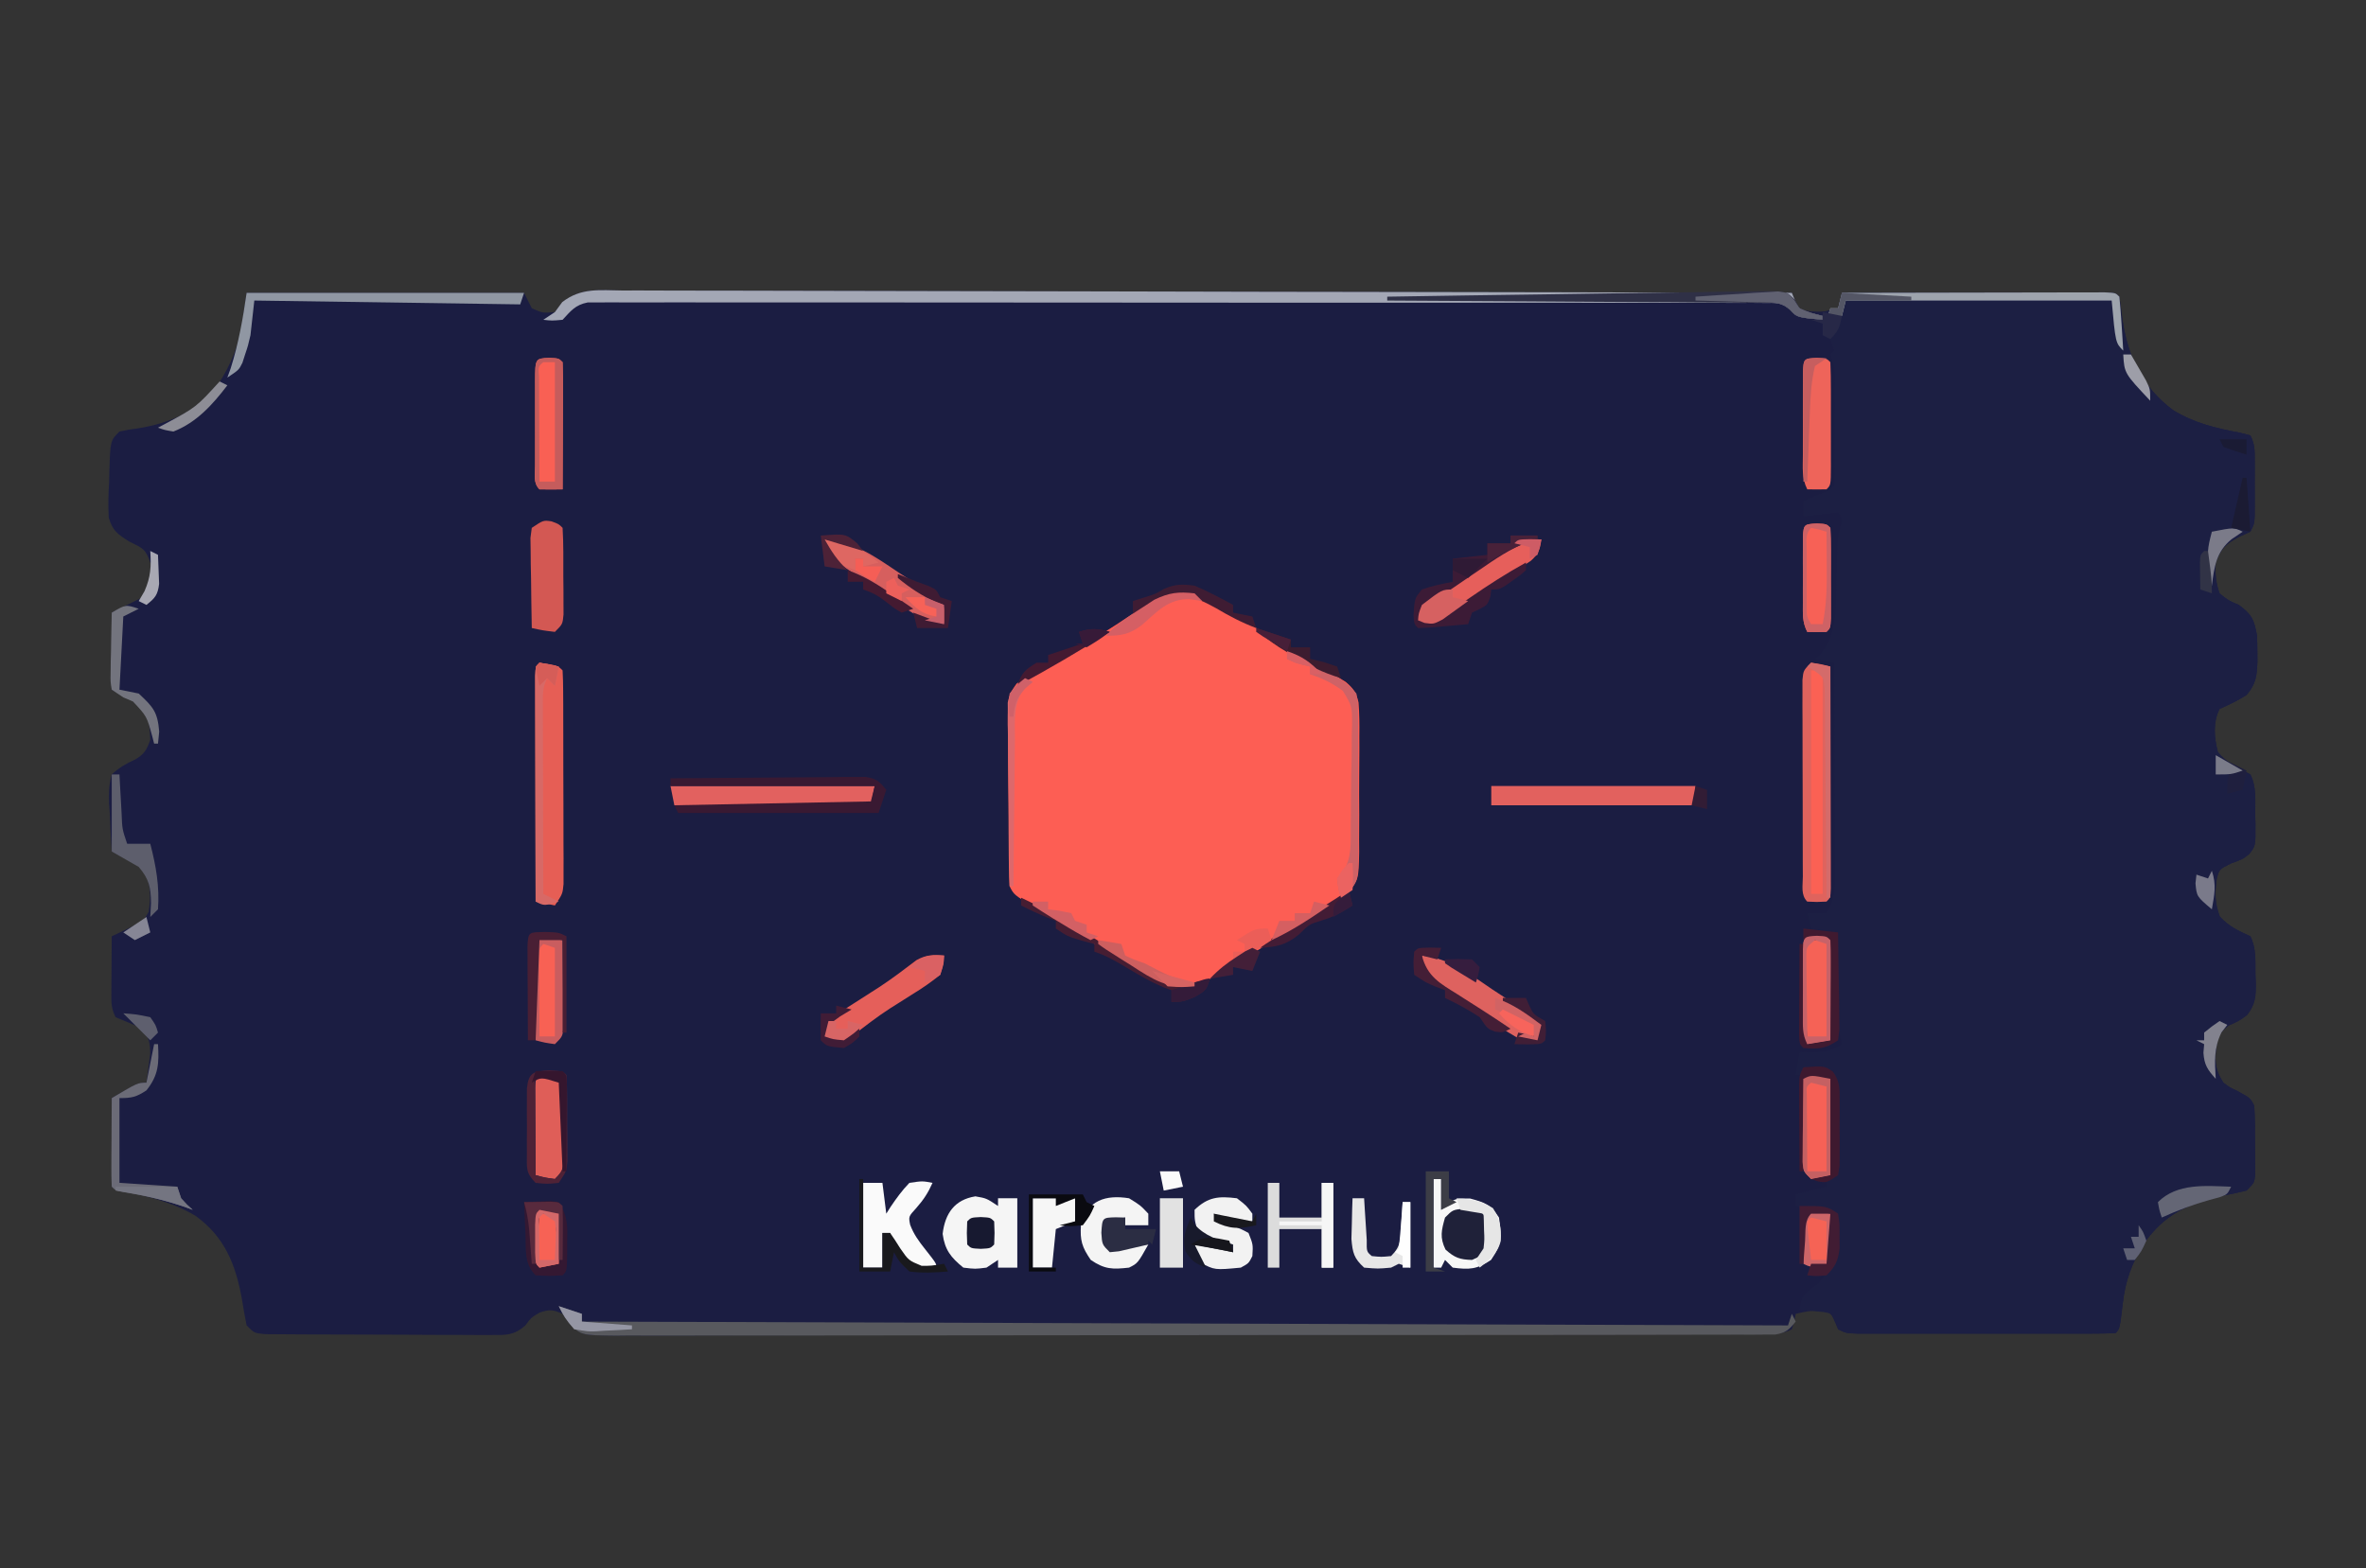 <?xml version="1.0" encoding="UTF-8"?>
<svg version="1.1" xmlns="http://www.w3.org/2000/svg" width="614" height="407">
<rect width="100%" height="100%" fill="#333333" stroke="none"/>
<path d="M0 0 C23.76 0 47.52 0 72 0 C72.99 1.98 72.99 1.98 74 4 C76.809 5.26 76.809 5.26 80 5 C80.946 3.779 80.946 3.779 81.912 2.534 C86.74 -1.428 91.535 -0.674 97.598 -0.601 C98.893 -0.606 100.187 -0.61 101.521 -0.614 C105.113 -0.625 108.704 -0.605 112.296 -0.58 C116.17 -0.559 120.044 -0.566 123.917 -0.57 C130.629 -0.572 137.339 -0.557 144.051 -0.529 C153.754 -0.488 163.457 -0.475 173.16 -0.469 C188.902 -0.458 204.645 -0.424 220.387 -0.377 C235.68 -0.331 250.972 -0.296 266.265 -0.275 C267.207 -0.273 268.15 -0.272 269.121 -0.271 C273.85 -0.264 278.578 -0.258 283.307 -0.252 C322.538 -0.2 361.769 -0.112 401 0 C401.271 0.643 401.541 1.286 401.82 1.949 C402.869 4.324 402.869 4.324 405.875 4.812 C408.618 4.977 410.435 4.888 413 4 C413.33 2.68 413.66 1.36 414 0 C423.24 -0.023 432.48 -0.041 441.72 -0.052 C446.01 -0.057 450.3 -0.064 454.59 -0.075 C458.727 -0.086 462.863 -0.092 467 -0.095 C468.582 -0.097 470.164 -0.1 471.745 -0.106 C473.953 -0.113 476.161 -0.114 478.369 -0.114 C479.628 -0.116 480.887 -0.118 482.184 -0.12 C485 0 485 0 486 1 C486.299 3.017 486.564 5.039 486.812 7.062 C488.252 16.674 491.991 24.511 499.93 30.441 C505.436 33.82 511.064 35.134 517.375 36.324 C518.241 36.547 519.107 36.77 520 37 C521.214 39.429 521.129 41.007 521.133 43.719 C521.134 44.651 521.135 45.583 521.137 46.543 C521.133 47.519 521.129 48.495 521.125 49.5 C521.129 50.476 521.133 51.452 521.137 52.457 C521.135 53.389 521.134 54.321 521.133 55.281 C521.131 56.566 521.131 56.566 521.129 57.877 C521 60 521 60 520 62 C519.051 62.433 518.102 62.866 517.125 63.312 C513.562 65.236 512.424 66.23 511 70 C510.816 72.85 511.029 75.305 512 78 C514.268 79.844 514.268 79.844 517 81 C520.348 83.458 520.952 84.737 521.707 88.898 C521.776 90.389 521.81 91.882 521.812 93.375 C521.819 94.525 521.819 94.525 521.826 95.698 C521.673 99.485 521.494 101.407 519.016 104.379 C516.731 105.83 514.471 106.912 512 108 C510.237 111.526 510.596 115.429 511.562 119.188 C513.818 122.032 516.825 123.268 520 125 C521.635 128.27 521.226 131.847 521.25 135.438 C521.281 136.602 521.281 136.602 521.312 137.791 C521.352 143.555 521.352 143.555 519.675 145.676 C518 147 518 147 514.875 148.125 C511.893 149.656 511.893 149.656 511.285 152.016 C510.738 155.727 510.753 158.333 512.062 161.875 C514.419 164.46 516.841 165.558 520 167 C521.565 170.131 521.267 173.441 521.312 176.875 C521.342 177.596 521.371 178.316 521.4 179.059 C521.443 182.595 521.32 184.579 519.148 187.434 C517 189 517 189 514.312 190.188 C511.558 192.346 511.524 193.078 511.062 196.438 C510.739 199.912 511.053 202.067 513 205 C514.667 206.243 514.667 206.243 516.562 207.125 C520 209 520 209 521 211 C521.238 214.328 521.185 217.664 521.188 221 C521.2 221.928 521.212 222.856 521.225 223.812 C521.228 225.143 521.228 225.143 521.23 226.5 C521.235 227.315 521.239 228.129 521.243 228.969 C521 231 521 231 519 233 C516.993 233.498 514.969 233.925 512.938 234.312 C503.881 236.332 497.694 239.144 492.289 246.84 C489.189 252.034 487.577 256.265 486.875 262.312 C486.089 268.911 486.089 268.911 485 270 C482.833 270.1 480.662 270.128 478.492 270.129 C477.813 270.131 477.133 270.133 476.433 270.135 C474.175 270.139 471.918 270.136 469.66 270.133 C468.097 270.133 466.534 270.134 464.971 270.136 C461.689 270.137 458.408 270.135 455.127 270.13 C450.916 270.125 446.704 270.128 442.493 270.134 C439.263 270.138 436.033 270.136 432.804 270.134 C431.251 270.133 429.698 270.134 428.145 270.136 C425.975 270.139 423.806 270.135 421.637 270.129 C420.401 270.129 419.165 270.128 417.891 270.127 C415 270 415 270 413 269 C412.711 268.34 412.423 267.68 412.125 267 C411.187 264.868 411.187 264.868 409.188 264.188 C406.612 263.967 404.498 264.376 402 265 C401.876 265.639 401.752 266.279 401.625 266.938 C401.316 267.958 401.316 267.958 401 269 C398.471 270.264 396.727 270.13 393.895 270.137 C392.808 270.142 391.72 270.147 390.599 270.152 C388.792 270.153 388.792 270.153 386.948 270.154 C385.676 270.158 384.404 270.163 383.093 270.167 C379.55 270.179 376.007 270.185 372.464 270.189 C368.647 270.195 364.83 270.207 361.014 270.218 C351.791 270.242 342.568 270.257 333.345 270.27 C330.741 270.273 328.138 270.277 325.534 270.281 C309.374 270.307 293.215 270.329 277.056 270.341 C273.311 270.344 269.567 270.347 265.823 270.35 C264.892 270.351 263.962 270.352 263.003 270.352 C247.92 270.365 232.837 270.398 217.754 270.44 C202.279 270.482 186.803 270.506 171.327 270.511 C162.634 270.515 153.942 270.526 145.249 270.559 C137.847 270.587 130.445 270.598 123.044 270.587 C119.266 270.582 115.488 270.585 111.71 270.609 C107.617 270.636 103.525 270.624 99.433 270.608 C98.234 270.622 97.036 270.636 95.802 270.65 C86.87 270.564 86.87 270.564 83.852 267.521 C83.241 266.689 82.63 265.857 82 265 C79.506 263.866 78.582 263.8 76 264.688 C73.883 265.938 73.883 265.938 72.292 268.052 C69.207 270.674 67.35 270.495 63.335 270.486 C62.675 270.49 62.014 270.493 61.334 270.497 C59.157 270.505 56.981 270.483 54.805 270.461 C53.291 270.459 51.777 270.458 50.262 270.458 C47.093 270.455 43.924 270.438 40.755 270.412 C36.689 270.378 32.622 270.37 28.555 270.372 C25.431 270.371 22.307 270.36 19.182 270.346 C17.682 270.339 16.182 270.335 14.683 270.334 C12.59 270.329 10.498 270.312 8.406 270.291 C6.619 270.279 6.619 270.279 4.795 270.267 C2 270 2 270 0 268 C-0.476 265.678 -0.882 263.341 -1.25 261 C-2.867 252.132 -5.713 245.022 -13.25 239.562 C-17.928 236.767 -22.747 235.317 -28 234 C-30.31 233.34 -32.62 232.68 -35 232 C-35 224.41 -35 216.82 -35 209 C-28 205 -28 205 -26 205 C-25.777 203.419 -25.572 201.835 -25.375 200.25 C-25.259 199.368 -25.143 198.487 -25.023 197.578 C-24.997 194.698 -25.351 193.346 -27 191 C-29.31 189.946 -31.643 188.943 -34 188 C-35.174 185.651 -35.115 184.262 -35.098 181.648 C-35.094 180.798 -35.091 179.947 -35.088 179.07 C-35.075 177.736 -35.075 177.736 -35.062 176.375 C-35.058 175.478 -35.053 174.581 -35.049 173.656 C-35.037 171.437 -35.021 169.219 -35 167 C-34.441 166.738 -33.881 166.476 -33.305 166.206 C-32.577 165.856 -31.848 165.506 -31.098 165.145 C-30.373 164.8 -29.649 164.456 -28.903 164.101 C-26.802 163.071 -26.802 163.071 -25.438 160.688 C-24.774 156.609 -24.806 152.76 -27.188 149.25 C-29.655 147.548 -32.315 146.323 -35 145 C-35.233 141.772 -35.375 138.546 -35.5 135.312 C-35.567 134.4 -35.634 133.488 -35.703 132.549 C-35.782 129.821 -35.754 127.627 -35 125 C-33.084 123.223 -31.302 122.2 -28.928 121.122 C-26.52 119.721 -25.913 118.606 -25 116 C-25.229 111.36 -25.229 111.36 -27.188 107.25 C-29.628 105.567 -32.348 104.326 -35 103 C-35 96.4 -35 89.8 -35 83 C-32.36 81.68 -29.72 80.36 -27 79 C-24.997 76.036 -25.007 74.136 -24.812 70.562 C-26.217 66.349 -26.777 66.397 -30.531 64.512 C-33.464 62.645 -34.773 61.767 -35.77 58.395 C-35.958 55.304 -35.885 52.34 -35.688 49.25 C-35.664 48.197 -35.64 47.144 -35.615 46.059 C-35.353 38.353 -35.353 38.353 -33 36 C-30.68 35.508 -30.68 35.508 -27.875 35.125 C-19.841 33.779 -12.346 30.615 -7.434 23.84 C-3.921 18.364 -1.905 13.422 -1 7 C-0.67 4.69 -0.34 2.38 0 0 Z " fill="#1B1D42" transform="translate(64,76)"/>
<path d="M0 0 C9.24 -0.023 18.48 -0.041 27.72 -0.052 C32.01 -0.057 36.3 -0.064 40.59 -0.075 C44.727 -0.086 48.863 -0.092 53 -0.095 C54.582 -0.097 56.164 -0.1 57.745 -0.106 C59.953 -0.113 62.161 -0.114 64.369 -0.114 C65.628 -0.116 66.887 -0.118 68.184 -0.12 C71 0 71 0 72 1 C72.299 3.017 72.564 5.039 72.812 7.062 C74.252 16.674 77.991 24.511 85.93 30.441 C91.436 33.82 97.064 35.134 103.375 36.324 C104.241 36.547 105.108 36.77 106 37 C107.214 39.429 107.129 41.007 107.133 43.719 C107.134 44.651 107.135 45.583 107.137 46.543 C107.133 47.519 107.129 48.495 107.125 49.5 C107.129 50.476 107.133 51.452 107.137 52.457 C107.135 53.389 107.134 54.321 107.133 55.281 C107.132 56.138 107.131 56.994 107.129 57.877 C107 60 107 60 106 62 C105.051 62.433 104.103 62.866 103.125 63.312 C99.562 65.236 98.424 66.23 97 70 C96.816 72.85 97.029 75.305 98 78 C100.268 79.844 100.268 79.844 103 81 C106.348 83.458 106.952 84.737 107.707 88.898 C107.776 90.389 107.81 91.882 107.812 93.375 C107.817 94.141 107.821 94.908 107.826 95.698 C107.673 99.485 107.494 101.407 105.016 104.379 C102.731 105.83 100.471 106.912 98 108 C96.237 111.526 96.596 115.429 97.562 119.188 C99.818 122.032 102.825 123.268 106 125 C107.635 128.27 107.226 131.847 107.25 135.438 C107.271 136.214 107.291 136.991 107.312 137.791 C107.352 143.555 107.352 143.555 105.675 145.676 C104 147 104 147 100.875 148.125 C97.893 149.656 97.893 149.656 97.285 152.016 C96.738 155.727 96.753 158.333 98.062 161.875 C100.419 164.46 102.841 165.558 106 167 C107.565 170.131 107.267 173.441 107.312 176.875 C107.356 177.956 107.356 177.956 107.4 179.059 C107.443 182.595 107.32 184.579 105.148 187.434 C103 189 103 189 100.312 190.188 C97.558 192.346 97.524 193.078 97.062 196.438 C96.739 199.912 97.053 202.067 99 205 C100.667 206.243 100.667 206.243 102.562 207.125 C106 209 106 209 107 211 C107.238 214.328 107.185 217.664 107.188 221 C107.2 221.928 107.212 222.856 107.225 223.812 C107.227 224.699 107.228 225.586 107.23 226.5 C107.235 227.315 107.239 228.129 107.243 228.969 C107 231 107 231 105 233 C102.993 233.498 100.969 233.925 98.938 234.312 C89.881 236.332 83.694 239.144 78.289 246.84 C75.189 252.034 73.577 256.265 72.875 262.312 C72.089 268.911 72.089 268.911 71 270 C68.833 270.1 66.662 270.128 64.492 270.129 C63.813 270.131 63.133 270.133 62.433 270.135 C60.175 270.139 57.918 270.136 55.66 270.133 C54.097 270.133 52.534 270.134 50.971 270.136 C47.689 270.137 44.408 270.135 41.127 270.13 C36.916 270.125 32.704 270.128 28.493 270.134 C25.263 270.138 22.033 270.136 18.804 270.134 C17.251 270.133 15.698 270.134 14.145 270.136 C11.975 270.139 9.806 270.135 7.637 270.129 C6.401 270.129 5.165 270.128 3.891 270.127 C1 270 1 270 -1 269 C-1.206 268.34 -1.413 267.68 -1.625 267 C-2.794 264.829 -2.794 264.829 -4.906 264.516 C-6.93 264.273 -8.966 264.131 -11 264 C-10.625 261.279 -10.311 260.249 -8.125 258.5 C-7.424 258.005 -6.723 257.51 -6 257 C-2.526 252.754 -1.879 250.373 -1.938 244.875 C-1.947 243.779 -1.956 242.684 -1.965 241.555 C-1.982 240.29 -1.982 240.29 -2 239 C-5.3 238.34 -8.6 237.68 -12 237 C-12 236.01 -12 235.02 -12 234 C-8.04 233.01 -8.04 233.01 -4 232 C-4 231.34 -4 230.68 -4 230 C-3.34 229.67 -2.68 229.34 -2 229 C-2 220.09 -2 211.18 -2 202 C-4.64 201.67 -7.28 201.34 -10 201 C-10 201.66 -10 202.32 -10 203 C-10.66 203 -11.32 203 -12 203 C-11.67 201.02 -11.34 199.04 -11 197 C-9.928 197.041 -8.855 197.083 -7.75 197.125 C-4.343 197.011 -2.793 196.787 0 195 C-0.163 194.293 -0.326 193.587 -0.494 192.859 C-1.014 189.924 -1.114 187.24 -1.098 184.262 C-1.094 183.195 -1.091 182.128 -1.088 181.029 C-1.08 179.927 -1.071 178.824 -1.062 177.688 C-1.058 176.565 -1.053 175.443 -1.049 174.287 C-1.037 171.525 -1.021 168.762 -1 166 C-3.31 165.67 -5.62 165.34 -8 165 C-8.33 163.68 -8.66 162.36 -9 161 C-7.35 161 -5.7 161 -4 161 C-1.917 157.574 -1.757 154.921 -1.773 150.946 C-1.773 149.725 -1.773 148.504 -1.773 147.246 C-1.784 145.933 -1.794 144.619 -1.805 143.266 C-1.808 141.904 -1.811 140.542 -1.813 139.18 C-1.821 135.603 -1.841 132.025 -1.863 128.448 C-1.883 124.795 -1.892 121.142 -1.902 117.488 C-1.924 110.325 -1.958 103.163 -2 96 C-3.65 95.67 -5.3 95.34 -7 95 C-6.319 94.443 -6.319 94.443 -5.625 93.875 C-0.964 88.497 -1.61 81.089 -1.438 74.375 C-1.377 72.32 -1.314 70.266 -1.246 68.211 C-1.21 66.854 -1.21 66.854 -1.174 65.47 C-1 63 -1 63 -0.422 60.799 C0.223 58.913 0.223 58.913 -1 57 C-5.455 57.495 -5.455 57.495 -10 58 C-10 56.68 -10 55.36 -10 54 C-8.866 53.526 -7.731 53.051 -6.562 52.562 C-3.243 51.364 -3.243 51.364 -2 50 C-1.899 47.648 -1.86 45.325 -1.867 42.973 C-1.866 42.269 -1.865 41.564 -1.864 40.839 C-1.864 39.347 -1.865 37.855 -1.87 36.363 C-1.875 34.076 -1.87 31.789 -1.863 29.502 C-1.864 28.055 -1.865 26.607 -1.867 25.16 C-1.865 24.474 -1.863 23.787 -1.861 23.08 C-1.833 19.417 -1.833 19.417 -3 16 C-2.67 15.67 -2.34 15.34 -2 15 C-2.33 14.01 -2.66 13.02 -3 12 C-3.66 11.67 -4.32 11.34 -5 11 C-5 10.01 -5 9.02 -5 8 C-5.99 7.67 -6.98 7.34 -8 7 C-7.01 7 -6.02 7 -5 7 C-5 6.34 -5 5.68 -5 5 C-3.68 4.67 -2.36 4.34 -1 4 C-0.67 2.68 -0.34 1.36 0 0 Z " fill="#1C1F43" transform="translate(478,76)"/>
<path d="M0 0 C2.584 1.149 4.797 2.29 7.188 3.75 C7.86 4.145 8.533 4.541 9.226 4.948 C10.695 5.815 12.16 6.69 13.622 7.57 C16.162 9.098 18.719 10.597 21.277 12.094 C23.061 13.145 24.843 14.197 26.625 15.25 C27.886 15.992 27.886 15.992 29.173 16.749 C29.974 17.229 30.776 17.709 31.602 18.203 C32.306 18.622 33.011 19.042 33.737 19.474 C34.484 19.977 35.231 20.481 36 21 C37.065 21.655 38.13 22.31 39.227 22.985 C41.25 24.718 41.925 25.689 42.553 28.304 C42.779 31.23 42.805 34.097 42.762 37.031 C42.765 38.1 42.768 39.169 42.772 40.27 C42.772 42.526 42.756 44.782 42.727 47.038 C42.688 50.489 42.707 53.936 42.732 57.387 C42.725 59.581 42.714 61.775 42.699 63.969 C42.71 65.514 42.71 65.514 42.72 67.091 C42.579 74.253 42.579 74.253 39.612 78.08 C35.329 81.228 30.881 83.937 26.301 86.632 C23.539 88.274 20.8 89.953 18.059 91.629 C15.915 92.92 13.77 94.211 11.625 95.5 C10.591 96.136 9.557 96.772 8.491 97.427 C7.496 98.019 6.501 98.61 5.477 99.219 C4.59 99.754 3.704 100.29 2.792 100.842 C-0.795 102.33 -3.138 102.451 -7 102 C-9.657 100.773 -11.945 99.558 -14.402 98.02 C-15.084 97.61 -15.765 97.2 -16.467 96.778 C-18.633 95.47 -20.785 94.142 -22.938 92.812 C-24.379 91.938 -25.821 91.065 -27.264 90.193 C-30.622 88.16 -33.967 86.107 -37.306 84.043 C-38.782 83.134 -40.266 82.237 -41.75 81.341 C-46.888 78.223 -46.888 78.223 -48 76 C-48.11 74.418 -48.159 72.832 -48.177 71.247 C-48.196 69.765 -48.196 69.765 -48.216 68.253 C-48.223 67.182 -48.231 66.111 -48.238 65.008 C-48.246 63.91 -48.254 62.813 -48.263 61.682 C-48.277 59.357 -48.287 57.032 -48.295 54.707 C-48.312 51.146 -48.356 47.587 -48.4 44.027 C-48.411 41.771 -48.419 39.514 -48.426 37.258 C-48.443 36.191 -48.461 35.124 -48.479 34.025 C-48.457 26.646 -48.457 26.646 -46.17 23.415 C-43.206 21.482 -40.184 19.724 -37.062 18.062 C-32.105 15.374 -27.269 12.573 -22.523 9.523 C-21.597 8.93 -20.67 8.337 -19.715 7.726 C-17.892 6.552 -16.077 5.366 -14.272 4.166 C-9.396 1.041 -5.972 -1.086 0 0 Z " fill="#FD5E54" transform="translate(310,154)"/>
<path d="M0 0 C1.295 -0.004 2.589 -0.009 3.923 -0.013 C7.515 -0.024 11.106 -0.004 14.698 0.021 C18.572 0.043 22.446 0.035 26.32 0.031 C33.031 0.029 39.742 0.045 46.453 0.073 C56.156 0.113 65.859 0.126 75.562 0.133 C91.304 0.144 107.047 0.177 122.789 0.224 C138.082 0.27 153.374 0.305 168.667 0.327 C170.081 0.329 170.081 0.329 171.523 0.331 C176.252 0.337 180.981 0.343 185.709 0.35 C224.94 0.401 264.171 0.49 303.402 0.601 C303.668 1.235 303.933 1.87 304.207 2.523 C305.311 4.939 305.311 4.939 308.527 5.851 C309.476 6.099 310.425 6.346 311.402 6.601 C311.402 6.931 311.402 7.261 311.402 7.601 C304.746 6.973 304.746 6.973 303 5.082 C300.74 2.988 299.203 3.224 296.156 3.221 C295.062 3.213 293.968 3.204 292.841 3.195 C291.032 3.204 291.032 3.204 289.186 3.214 C287.908 3.208 286.63 3.203 285.313 3.197 C281.759 3.183 278.205 3.187 274.651 3.194 C270.82 3.199 266.99 3.187 263.16 3.176 C255.653 3.159 248.146 3.158 240.639 3.164 C234.54 3.168 228.44 3.166 222.34 3.161 C221.473 3.16 220.606 3.159 219.713 3.159 C217.951 3.157 216.19 3.156 214.428 3.154 C197.899 3.14 181.369 3.146 164.839 3.157 C149.707 3.167 134.575 3.154 119.443 3.13 C103.917 3.106 88.39 3.096 72.864 3.103 C64.142 3.106 55.421 3.104 46.7 3.087 C39.275 3.072 31.851 3.071 24.426 3.089 C20.637 3.097 16.847 3.099 13.057 3.084 C8.953 3.068 4.85 3.082 0.746 3.1 C-0.459 3.09 -1.663 3.081 -2.903 3.071 C-4 3.081 -5.096 3.091 -6.226 3.101 C-7.173 3.101 -8.121 3.101 -9.098 3.101 C-12.314 3.745 -13.41 5.237 -15.598 7.601 C-18.348 7.851 -18.348 7.851 -20.598 7.601 C-19.608 6.941 -18.618 6.281 -17.598 5.601 C-16.971 4.747 -16.344 3.894 -15.698 3.014 C-10.83 -0.775 -6.001 -0.072 0 0 Z " fill="#A3A7B5" transform="translate(161.598,75.399)"/>
<path d="M0 0 C1.98 0.66 3.96 1.32 6 2 C6 2.66 6 3.32 6 4 C109.29 4.33 212.58 4.66 319 5 C319.33 4.01 319.66 3.02 320 2 C320.33 2.66 320.66 3.32 321 4 C319.283 6.161 318.401 6.936 315.633 7.378 C314.217 7.381 314.217 7.381 312.772 7.383 C311.682 7.392 310.593 7.401 309.47 7.411 C308.268 7.405 307.066 7.4 305.828 7.394 C303.918 7.404 303.918 7.404 301.97 7.413 C298.429 7.429 294.889 7.427 291.348 7.421 C287.532 7.419 283.716 7.433 279.9 7.446 C272.421 7.467 264.942 7.471 257.463 7.469 C251.385 7.468 245.307 7.472 239.229 7.479 C237.48 7.481 235.732 7.484 233.983 7.486 C233.112 7.487 232.242 7.488 231.345 7.489 C214.873 7.508 198.401 7.507 181.929 7.5 C166.853 7.494 151.776 7.515 136.7 7.548 C121.229 7.582 105.758 7.597 90.287 7.592 C81.597 7.59 72.908 7.595 64.218 7.62 C56.82 7.641 49.422 7.645 42.024 7.626 C38.248 7.617 34.473 7.616 30.697 7.636 C26.606 7.658 22.516 7.642 18.426 7.621 C16.63 7.64 16.63 7.64 14.797 7.659 C5.867 7.563 5.867 7.563 2.786 4.586 C1 2 1 2 0 0 Z " fill="#58595E" transform="translate(145,339)"/>
<path d="M0 0 C4.706 0.706 4.706 0.706 6 2 C6.104 3.794 6.139 5.593 6.145 7.39 C6.152 8.542 6.158 9.693 6.165 10.879 C6.166 12.133 6.167 13.388 6.168 14.68 C6.171 15.959 6.175 17.237 6.178 18.555 C6.184 21.267 6.186 23.979 6.185 26.691 C6.185 30.167 6.199 33.643 6.216 37.119 C6.23 40.431 6.229 43.743 6.23 47.055 C6.241 48.93 6.241 48.93 6.252 50.843 C6.249 52 6.246 53.158 6.243 54.351 C6.244 55.372 6.246 56.392 6.247 57.444 C6 60 6 60 4 63 C2.35 62.67 0.7 62.34 -1 62 C-1.023 54.064 -1.041 46.128 -1.052 38.192 C-1.057 34.507 -1.064 30.822 -1.075 27.137 C-1.086 23.584 -1.092 20.031 -1.095 16.478 C-1.097 15.12 -1.1 13.761 -1.106 12.403 C-1.113 10.506 -1.113 8.61 -1.114 6.713 C-1.116 5.632 -1.118 4.55 -1.12 3.436 C-1 1 -1 1 0 0 Z " fill="#E65E55" transform="translate(140,172)"/>
<path d="M0 0 C2.625 0.375 2.625 0.375 5 1 C5.023 8.806 5.041 16.611 5.052 24.417 C5.057 28.041 5.064 31.666 5.075 35.29 C5.086 38.785 5.092 42.279 5.095 45.774 C5.098 47.762 5.105 49.751 5.113 51.739 C5.113 52.94 5.113 54.141 5.114 55.379 C5.116 56.442 5.118 57.506 5.12 58.602 C5 61 5 61 4 62 C1.5 62.125 1.5 62.125 -1 62 C-2.741 60.259 -2.137 57.87 -2.145 55.502 C-2.152 54.328 -2.158 53.153 -2.165 51.943 C-2.166 50.663 -2.167 49.384 -2.168 48.066 C-2.171 46.763 -2.175 45.46 -2.178 44.117 C-2.184 41.353 -2.186 38.59 -2.185 35.827 C-2.185 32.281 -2.199 28.736 -2.216 25.19 C-2.23 21.816 -2.229 18.441 -2.23 15.066 C-2.238 13.789 -2.245 12.512 -2.252 11.196 C-2.249 10.019 -2.246 8.841 -2.243 7.627 C-2.244 6.587 -2.246 5.546 -2.247 4.474 C-2 2 -2 2 0 0 Z " fill="#DF635D" transform="translate(470,172)"/>
<path d="M0 0 C2.875 0.5 2.875 0.5 5.875 2.5 C5.875 1.84 5.875 1.18 5.875 0.5 C7.525 0.5 9.175 0.5 10.875 0.5 C10.875 6.44 10.875 12.38 10.875 18.5 C9.225 18.5 7.575 18.5 5.875 18.5 C5.875 17.84 5.875 17.18 5.875 16.5 C4.885 17.16 3.895 17.82 2.875 18.5 C-0.062 18.875 -0.062 18.875 -3.125 18.5 C-6.364 15.873 -7.934 13.901 -8.5 9.75 C-7.888 4.448 -5.408 0.865 0 0 Z " fill="#F5F5F5" transform="translate(253.125,310.5)"/>
<path d="M0 0 C0.66 0 1.32 0 2 0 C2 2.64 2 5.28 2 8 C2.516 7.484 3.031 6.969 3.562 6.438 C6 5 6 5 9.5 5.062 C13.377 6.101 14.839 6.628 17 10 C17.71 14.97 17.791 16.849 14.938 21 C11.313 23.468 9.302 23.568 5 23 C4.34 22.34 3.68 21.68 3 21 C2.67 21.66 2.34 22.32 2 23 C1.34 23 0.68 23 0 23 C0 15.41 0 7.82 0 0 Z " fill="#F7F7F7" transform="translate(372,306)"/>
<path d="M0 0 C17.49 0 34.98 0 53 0 C53 1.65 53 3.3 53 5 C35.51 5 18.02 5 0 5 C0 3.35 0 1.7 0 0 Z " fill="#E2615E" transform="translate(387,204)"/>
<path d="M0 0 C17.49 0 34.98 0 53 0 C52.67 1.65 52.34 3.3 52 5 C35.17 5 18.34 5 1 5 C0.67 3.35 0.34 1.7 0 0 Z " fill="#E2615F" transform="translate(174,204)"/>
<path d="M0 0 C1.65 0 3.3 0 5 0 C5.33 2.64 5.66 5.28 6 8 C6.545 7.134 6.545 7.134 7.102 6.25 C8.627 3.997 10.1 1.951 12 0 C15.375 -0.5 15.375 -0.5 18 0 C16.851 2.585 15.698 4.345 13.812 6.5 C11.761 8.745 11.761 8.745 12.195 10.895 C13.143 13.374 14.415 15.111 16.062 17.188 C19 20.913 19 20.913 19 22 C16.375 22.438 16.375 22.438 13 22 C10.61 19.949 8.693 17.654 7 15 C7 14.34 7 13.68 7 13 C6.34 13 5.68 13 5 13 C5 15.97 5 18.94 5 22 C3.35 22 1.7 22 0 22 C0 14.74 0 7.48 0 0 Z " fill="#FAFAFA" transform="translate(224,307)"/>
<path d="M0 0 C2.5 0.125 2.5 0.125 3.5 1.125 C3.588 3.573 3.615 5.993 3.598 8.441 C3.596 9.172 3.595 9.904 3.593 10.657 C3.588 13 3.575 15.344 3.562 17.688 C3.557 19.273 3.553 20.858 3.549 22.443 C3.538 26.337 3.521 30.231 3.5 34.125 C1.5 34.168 -0.5 34.166 -2.5 34.125 C-4.177 32.448 -3.628 30.396 -3.639 28.158 C-3.637 27.467 -3.635 26.775 -3.633 26.062 C-3.634 25.356 -3.635 24.65 -3.636 23.922 C-3.636 22.425 -3.635 20.929 -3.63 19.433 C-3.625 17.135 -3.63 14.837 -3.637 12.539 C-3.636 11.089 -3.635 9.638 -3.633 8.188 C-3.635 7.496 -3.637 6.804 -3.639 6.092 C-3.61 0.18 -3.61 0.18 0 0 Z " fill="#F96054" transform="translate(142.5,92.875)"/>
<path d="M0 0 C2.5 0.125 2.5 0.125 3.5 1.125 C3.601 3.489 3.64 5.823 3.633 8.188 C3.634 8.894 3.635 9.6 3.636 10.328 C3.636 11.825 3.635 13.321 3.63 14.817 C3.625 17.115 3.63 19.413 3.637 21.711 C3.636 23.161 3.635 24.612 3.633 26.062 C3.635 26.754 3.637 27.446 3.639 28.158 C3.615 33.01 3.615 33.01 2.5 34.125 C0.834 34.166 -0.834 34.168 -2.5 34.125 C-3.981 31.162 -3.63 28.486 -3.633 25.184 C-3.634 24.501 -3.635 23.818 -3.636 23.114 C-3.636 21.671 -3.635 20.228 -3.63 18.784 C-3.625 16.568 -3.63 14.351 -3.637 12.135 C-3.636 10.734 -3.635 9.334 -3.633 7.934 C-3.632 6.653 -3.631 5.372 -3.629 4.052 C-3.458 0.173 -3.458 0.173 0 0 Z " fill="#EE645A" transform="translate(471.5,92.875)"/>
<path d="M0 0 C7.493 -0.076 14.986 -0.129 22.479 -0.165 C25.029 -0.18 27.58 -0.2 30.13 -0.226 C33.791 -0.263 37.452 -0.28 41.113 -0.293 C42.257 -0.308 43.401 -0.324 44.579 -0.34 C45.64 -0.34 46.701 -0.34 47.794 -0.341 C48.729 -0.347 49.664 -0.354 50.627 -0.361 C53.409 0.062 54.278 0.832 56 3 C55.34 4.98 54.68 6.96 54 9 C36.84 9 19.68 9 2 9 C1.67 8.34 1.34 7.68 1 7 C26.245 6.505 26.245 6.505 52 6 C52.33 4.68 52.66 3.36 53 2 C35.51 2 18.02 2 0 2 C0 1.34 0 0.68 0 0 Z " fill="#391932" transform="translate(174,202)"/>
<path d="M0 0 C1.875 0.688 1.875 0.688 2.875 1.688 C3.128 5.827 3.06 9.979 3.062 14.125 C3.075 15.296 3.087 16.467 3.1 17.674 C3.103 19.349 3.103 19.349 3.105 21.059 C3.11 22.089 3.114 23.12 3.118 24.181 C2.875 26.688 2.875 26.688 0.875 28.688 C-2.25 28.312 -2.25 28.312 -5.125 27.688 C-5.212 23.396 -5.265 19.105 -5.312 14.812 C-5.338 13.589 -5.363 12.366 -5.389 11.105 C-5.398 9.939 -5.408 8.772 -5.418 7.57 C-5.434 6.492 -5.449 5.413 -5.466 4.301 C-5.353 3.439 -5.241 2.576 -5.125 1.688 C-2.125 -0.312 -2.125 -0.312 0 0 Z " fill="#D35853" transform="translate(143.125,135.312)"/>
<path d="M0 0 C2.5 0.125 2.5 0.125 3.5 1.125 C3.6 3.04 3.631 4.958 3.633 6.875 C3.634 8.04 3.635 9.206 3.637 10.406 C3.633 11.633 3.629 12.861 3.625 14.125 C3.629 15.352 3.633 16.579 3.637 17.844 C3.635 19.009 3.634 20.174 3.633 21.375 C3.632 22.453 3.631 23.53 3.629 24.641 C3.5 27.125 3.5 27.125 2.5 28.125 C0.834 28.166 -0.834 28.168 -2.5 28.125 C-3.824 25.477 -3.63 23.458 -3.633 20.496 C-3.634 19.379 -3.635 18.262 -3.637 17.111 C-3.633 15.94 -3.629 14.769 -3.625 13.562 C-3.629 12.388 -3.633 11.213 -3.637 10.002 C-3.635 8.886 -3.634 7.771 -3.633 6.621 C-3.632 5.592 -3.631 4.562 -3.629 3.502 C-3.451 0.221 -3.29 0.165 0 0 Z " fill="#F76156" transform="translate(471.5,135.875)"/>
<path d="M0 0 C2.5 0.125 2.5 0.125 3.5 1.125 C3.587 3.052 3.607 4.982 3.598 6.91 C3.594 8.08 3.591 9.25 3.588 10.455 C3.58 11.687 3.571 12.918 3.562 14.188 C3.558 15.423 3.553 16.659 3.549 17.932 C3.537 20.996 3.521 24.061 3.5 27.125 C1.52 27.455 -0.46 27.785 -2.5 28.125 C-3.824 25.477 -3.63 23.458 -3.633 20.496 C-3.634 19.379 -3.635 18.262 -3.637 17.111 C-3.633 15.94 -3.629 14.769 -3.625 13.562 C-3.629 12.388 -3.633 11.213 -3.637 10.002 C-3.635 8.886 -3.634 7.771 -3.633 6.621 C-3.632 5.592 -3.631 4.562 -3.629 3.502 C-3.451 0.221 -3.29 0.165 0 0 Z " fill="#F56256" transform="translate(471.5,242.875)"/>
<path d="M0 0 C7.368 0.793 12.3 4.749 18.312 8.812 C19.432 9.546 20.553 10.278 21.674 11.01 C22.726 11.714 23.779 12.419 24.863 13.145 C25.825 13.788 26.787 14.431 27.779 15.093 C30.112 17.096 30.694 17.994 31 21 C28.945 21.777 28.945 21.777 26 22 C23.42 20.621 21.228 19.258 18.875 17.562 C18.221 17.106 17.568 16.65 16.894 16.179 C15.562 15.246 14.235 14.305 12.913 13.359 C11.151 12.107 9.37 10.894 7.574 9.691 C6.083 8.669 6.083 8.669 4.562 7.625 C3.677 7.019 2.791 6.413 1.879 5.789 C1.259 5.199 0.639 4.608 0 4 C0 2.68 0 1.36 0 0 Z " fill="#DE625F" transform="translate(369,248)"/>
<path d="M0 0 C2.007 0.287 4.009 0.619 6 1 C6.058 5.125 6.094 9.25 6.125 13.375 C6.15 15.138 6.15 15.138 6.176 16.938 C6.182 18.059 6.189 19.18 6.195 20.336 C6.206 21.373 6.216 22.41 6.227 23.478 C6 26 6 26 4 28 C1.375 27.625 1.375 27.625 -1 27 C-1.029 22.688 -1.047 18.375 -1.062 14.062 C-1.071 12.831 -1.079 11.599 -1.088 10.33 C-1.091 9.16 -1.094 7.99 -1.098 6.785 C-1.103 5.701 -1.108 4.617 -1.114 3.5 C-1 1 -1 1 0 0 Z " fill="#C95D5F" transform="translate(140,243)"/>
<path d="M0 0 C2.438 1.875 2.438 1.875 4 4 C4 4.66 4 5.32 4 6 C0.144 6.22 -2.492 5.604 -6 4 C-5.208 6.162 -5.208 6.162 -3.188 6.641 C-2.466 6.842 -1.744 7.043 -1 7.25 C1.176 8.016 1.176 8.016 3 9 C4.188 12 4.188 12 4 15 C3.062 16.875 3.062 16.875 1 18 C-5.772 18.645 -5.772 18.645 -9.5 16.688 C-11 15 -11 15 -11 12 C-7.144 11.78 -4.508 12.396 -1 14 C-1.792 11.838 -1.792 11.838 -3.812 11.359 C-4.534 11.158 -5.256 10.957 -6 10.75 C-8.188 9.996 -8.188 9.996 -10 9 C-11 5.812 -11 5.812 -11 3 C-7.497 -0.363 -4.75 -0.594 0 0 Z " fill="#F2F2F2" transform="translate(321,311)"/>
<path d="M0 0 C-0.066 2.195 -0.066 2.195 -1 5 C-3.298 6.845 -5.442 8.353 -7.938 9.875 C-9.31 10.742 -10.681 11.611 -12.051 12.48 C-12.724 12.904 -13.398 13.327 -14.092 13.763 C-17.481 15.96 -20.665 18.441 -23.852 20.918 C-26.62 22.312 -28.094 21.882 -31 21 C-30.398 17.411 -30.092 17.071 -26.973 14.668 C-25.677 13.829 -24.373 13.003 -23.062 12.188 C-21.691 11.31 -20.319 10.431 -18.949 9.551 C-18.276 9.121 -17.602 8.691 -16.908 8.249 C-13.544 6.047 -10.346 3.614 -7.148 1.18 C-4.589 -0.226 -2.877 -0.232 0 0 Z " fill="#E55F5A" transform="translate(245,248)"/>
<path d="M0 0 C7.982 0.73 12.925 4.359 19.438 8.75 C20.561 9.475 21.686 10.199 22.811 10.922 C24.387 11.974 24.387 11.974 25.996 13.047 C26.957 13.685 27.918 14.322 28.908 14.979 C31 17 31 17 31.313 19.747 C31.21 20.491 31.106 21.234 31 22 C26.674 21.436 23.929 19.9 20.332 17.473 C19.274 16.763 18.217 16.053 17.127 15.322 C16.583 14.951 16.039 14.581 15.479 14.198 C13.812 13.062 12.138 11.937 10.463 10.814 C2.323 5.323 2.323 5.323 0 3 C0 2.01 0 1.02 0 0 Z " fill="#D65F5E" transform="translate(214,140)"/>
<path d="M0 0 C1.454 0.031 1.454 0.031 2.938 0.062 C2.582 2.71 2.201 3.827 0.18 5.633 C-0.601 6.146 -1.383 6.659 -2.188 7.188 C-3.081 7.78 -3.974 8.373 -4.895 8.984 C-5.94 9.67 -6.985 10.356 -8.062 11.062 C-9.339 11.94 -10.614 12.82 -11.887 13.703 C-13.216 14.615 -14.545 15.527 -15.875 16.438 C-16.826 17.099 -16.826 17.099 -17.795 17.774 C-21.182 20.063 -23.962 21.641 -28.062 22.062 C-28.392 20.742 -28.723 19.422 -29.062 18.062 C-22.451 13.364 -15.745 8.822 -8.978 4.352 C-2.483 0.051 -2.483 0.051 0 0 Z " fill="#E65F5B" transform="translate(397.062,139.938)"/>
<path d="M0 0 C4.706 0.706 4.706 0.706 6 2 C6.252 5.806 6.185 9.624 6.188 13.438 C6.2 14.513 6.212 15.589 6.225 16.697 C6.227 17.724 6.228 18.751 6.23 19.809 C6.235 20.755 6.239 21.702 6.243 22.677 C6 25 6 25 4 27 C1.375 26.625 1.375 26.625 -1 26 C-1.029 21.854 -1.047 17.708 -1.062 13.562 C-1.071 12.378 -1.079 11.194 -1.088 9.975 C-1.091 8.85 -1.094 7.725 -1.098 6.566 C-1.103 5.524 -1.108 4.482 -1.114 3.408 C-1 1 -1 1 0 0 Z " fill="#DF5E58" transform="translate(140,279)"/>
<path d="M0 0 C0 8.25 0 16.5 0 25 C-1.65 25.33 -3.3 25.66 -5 26 C-7 24 -7 24 -7.227 21.57 C-7.217 20.575 -7.206 19.58 -7.195 18.555 C-7.189 17.478 -7.182 16.402 -7.176 15.293 C-7.159 14.165 -7.142 13.037 -7.125 11.875 C-7.116 10.739 -7.107 9.604 -7.098 8.434 C-7.074 5.622 -7.041 2.811 -7 0 C-5 -1 -5 -1 0 0 Z " fill="#F66156" transform="translate(475,280)"/>
<path d="M0 0 C1.457 -0.081 2.916 -0.139 4.375 -0.188 C5.187 -0.222 5.999 -0.257 6.836 -0.293 C7.55 -0.196 8.264 -0.1 9 0 C11.439 3.659 11.263 6.403 11.188 10.625 C11.187 11.319 11.186 12.012 11.186 12.727 C11.14 17.86 11.14 17.86 10 19 C6.562 19.188 6.562 19.188 3 19 C-0.021 15.979 0.533 12.436 0.375 8.375 C0.336 7.573 0.298 6.771 0.258 5.945 C0.163 3.964 0.081 1.982 0 0 Z " fill="#341832" transform="translate(136,312)"/>
<path d="M0 0 C2.938 1.812 2.938 1.812 5 4 C5 4.99 5 5.98 5 7 C3.02 7 1.04 7 -1 7 C-1 6.34 -1 5.68 -1 5 C-2.65 5.33 -4.3 5.66 -6 6 C-6 7.98 -6 9.96 -6 12 C-4.054 12.591 -4.054 12.591 -2 13 C-1.67 12.67 -1.34 12.34 -1 12 C1 11.959 3 11.957 5 12 C2.25 16.875 2.25 16.875 0 18 C-4.293 18.486 -6.321 18.462 -9.938 16 C-12.231 12.664 -12.758 10.9 -12.48 6.938 C-10.873 0.454 -5.981 -0.961 0 0 Z " fill="#F4F4F4" transform="translate(293,311)"/>
<path d="M0 0 C23.76 0 47.52 0 72 0 C71.67 0.99 71.34 1.98 71 3 C48.23 2.67 25.46 2.34 2 2 C1.67 4.97 1.34 7.94 1 11 C0.352 13.777 0.352 13.777 -0.375 15.938 C-0.61 16.668 -0.844 17.399 -1.086 18.152 C-2 20 -2 20 -5 22 C-4.711 21.196 -4.423 20.391 -4.125 19.562 C-2.082 13.094 -0.96 6.723 0 0 Z " fill="#9097A3" transform="translate(64,76)"/>
<path d="M0 0 C9.24 -0.023 18.48 -0.041 27.72 -0.052 C32.01 -0.057 36.3 -0.064 40.59 -0.075 C44.727 -0.086 48.863 -0.092 53 -0.095 C54.582 -0.097 56.164 -0.1 57.745 -0.106 C59.953 -0.113 62.161 -0.114 64.369 -0.114 C65.628 -0.116 66.887 -0.118 68.184 -0.12 C71 0 71 0 72 1 C72.235 3.35 72.414 5.706 72.562 8.062 C72.646 9.353 72.73 10.643 72.816 11.973 C72.877 12.972 72.938 13.971 73 15 C71 13 71 13 70 2 C47.23 2 24.46 2 1 2 C0.67 3.32 0.34 4.64 0 6 C-1.32 6.33 -2.64 6.66 -4 7 C-3.67 6.01 -3.34 5.02 -3 4 C-2.34 4 -1.68 4 -1 4 C-0.67 2.68 -0.34 1.36 0 0 Z " fill="#9EA4AD" transform="translate(478,76)"/>
<path d="M0 0 C0.99 0 1.98 0 3 0 C3 19.14 3 38.28 3 58 C2.01 58 1.02 58 0 58 C0 38.86 0 19.72 0 0 Z " fill="#FB6154" transform="translate(470,174)"/>
<path d="M0 0 C0.99 0 1.98 0 3 0 C3 2.97 3 5.94 3 9 C6.63 9 10.26 9 14 9 C14 6.03 14 3.06 14 0 C14.99 0 15.98 0 17 0 C17 7.26 17 14.52 17 22 C16.01 22 15.02 22 14 22 C14 18.7 14 15.4 14 12 C10.37 12 6.74 12 3 12 C3 15.3 3 18.6 3 22 C2.01 22 1.02 22 0 22 C0 14.74 0 7.48 0 0 Z " fill="#DCDCDC" transform="translate(329,307)"/>
<path d="M0 0 C2.31 0 4.62 0 7 0 C7 0.33 7 0.66 7 1 C5.793 1.313 5.793 1.313 4.562 1.633 C-0.105 3.424 -3.897 6.052 -8 8.875 C-8.781 9.405 -9.562 9.935 -10.367 10.48 C-11.886 11.511 -13.402 12.547 -14.914 13.589 C-16.225 14.475 -17.551 15.339 -18.898 16.169 C-20.731 17.267 -20.731 17.267 -23 19 C-23 19.99 -23 20.98 -23 22 C-17.947 21.506 -14.662 19.021 -10.625 16.188 C-5.855 12.887 -1.076 9.813 4 7 C4 7.66 4 8.32 4 9 C2.539 10.289 2.539 10.289 0.625 11.625 C-0.001 12.071 -0.628 12.517 -1.273 12.977 C-3 14 -3 14 -5 14 C-5.082 14.619 -5.165 15.238 -5.25 15.875 C-6 18 -6 18 -8 19.062 C-8.99 19.527 -8.99 19.527 -10 20 C-10.33 20.99 -10.66 21.98 -11 23 C-13.145 23.194 -15.291 23.38 -17.438 23.562 C-18.632 23.667 -19.827 23.771 -21.059 23.879 C-22.515 23.939 -22.515 23.939 -24 24 C-25 23 -25 23 -25.188 20.688 C-24.879 16.271 -24.879 16.271 -23 14 C-20.342 13.04 -17.792 12.54 -15 12 C-15 10.02 -15 8.04 -15 6 C-10.545 5.505 -10.545 5.505 -6 5 C-6 4.01 -6 3.02 -6 2 C-4.02 2 -2.04 2 0 2 C0 1.34 0 0.68 0 0 Z " fill="#3C1B36" transform="translate(392,139)"/>
<path d="M0 0 C3.062 0.312 3.062 0.312 4.938 1.375 C6.725 4.453 6.496 6.842 6.062 10.312 C4.375 12.312 4.375 12.312 2.062 13.312 C-1.098 13.235 -2.46 12.742 -4.812 10.625 C-6.347 7.472 -5.877 5.635 -4.938 2.312 C-2.938 0.312 -2.938 0.312 0 0 Z " fill="#1F2139" transform="translate(379.938,313.688)"/>
<path d="M0 0 C3.667 0 7.333 0 11 0 C11 1.98 11 3.96 11 6 C9.35 6.66 7.7 7.32 6 8 C5.67 11.3 5.34 14.6 5 18 C3.35 18 1.7 18 0 18 C0 12.06 0 6.12 0 0 Z " fill="#F6F6F6" transform="translate(268,311)"/>
<path d="M0 0 C0.535 1.017 0.535 1.017 1.081 2.055 C4.169 3.336 4.169 3.336 7.081 4.055 C7.081 4.385 7.081 4.715 7.081 5.055 C0.441 4.429 0.441 4.429 -1.382 2.537 C-3.386 0.605 -4.44 0.674 -7.19 0.657 C-8.061 0.644 -8.931 0.632 -9.829 0.619 C-10.781 0.62 -11.733 0.622 -12.714 0.623 C-14.222 0.608 -14.222 0.608 -15.76 0.592 C-19.088 0.562 -22.415 0.553 -25.743 0.544 C-28.048 0.527 -30.353 0.509 -32.658 0.489 C-38.729 0.442 -44.8 0.412 -50.872 0.386 C-57.065 0.356 -63.259 0.31 -69.452 0.264 C-81.607 0.178 -93.763 0.111 -105.919 0.055 C-105.919 -0.275 -105.919 -0.605 -105.919 -0.945 C-92.411 -1.168 -78.903 -1.369 -65.394 -1.543 C-59.122 -1.624 -52.85 -1.713 -46.579 -1.819 C-40.529 -1.921 -34.48 -2.003 -28.43 -2.072 C-26.119 -2.102 -23.808 -2.138 -21.496 -2.182 C-18.266 -2.242 -15.037 -2.278 -11.806 -2.307 C-10.845 -2.331 -9.883 -2.354 -8.892 -2.379 C-2.369 -2.4 -2.369 -2.4 0 0 Z " fill="#2F3046" transform="translate(465.919,77.945)"/>
<path d="M0 0 C0.33 0 0.66 0 1 0 C1.293 4.973 1.165 8.044 -2 12 C-4.644 13.735 -5.785 14 -9 14 C-9 21.26 -9 28.52 -9 36 C-4.05 36.33 0.9 36.66 6 37 C6.33 37.99 6.66 38.98 7 40 C8.5 41.667 8.5 41.667 10 43 C9.478 42.807 8.956 42.613 8.418 42.414 C3.055 40.517 -2.195 39.319 -7.812 38.43 C-10 38 -10 38 -11 37 C-11.087 35.292 -11.107 33.581 -11.098 31.871 C-11.094 30.837 -11.091 29.802 -11.088 28.736 C-11.08 27.648 -11.071 26.559 -11.062 25.438 C-11.058 24.345 -11.053 23.253 -11.049 22.127 C-11.037 19.418 -11.021 16.709 -11 14 C-4.25 10 -4.25 10 -2 10 C-1.34 6.7 -0.68 3.4 0 0 Z " fill="#6B6B77" transform="translate(40,271)"/>
<path d="M0 0 C2.5 0.125 2.5 0.125 3.5 1.125 C3.588 3.573 3.615 5.993 3.598 8.441 C3.596 9.172 3.595 9.904 3.593 10.657 C3.588 13 3.575 15.344 3.562 17.688 C3.557 19.273 3.553 20.858 3.549 22.443 C3.538 26.337 3.521 30.231 3.5 34.125 C1.5 34.168 -0.5 34.166 -2.5 34.125 C-4.177 32.448 -3.628 30.396 -3.639 28.158 C-3.637 27.467 -3.635 26.775 -3.633 26.062 C-3.634 25.356 -3.635 24.65 -3.636 23.922 C-3.636 22.425 -3.635 20.929 -3.63 19.433 C-3.625 17.135 -3.63 14.837 -3.637 12.539 C-3.636 11.089 -3.635 9.638 -3.633 8.188 C-3.635 7.496 -3.637 6.804 -3.639 6.092 C-3.61 0.18 -3.61 0.18 0 0 Z M-1.5 1.125 C-2.829 2.228 -2.829 2.228 -2.614 4.992 C-2.608 6.244 -2.603 7.496 -2.598 8.785 C-2.596 9.45 -2.595 10.114 -2.593 10.799 C-2.588 12.928 -2.575 15.058 -2.562 17.188 C-2.557 18.628 -2.553 20.069 -2.549 21.51 C-2.538 25.048 -2.521 28.587 -2.5 32.125 C-1.18 32.125 0.14 32.125 1.5 32.125 C1.5 21.895 1.5 11.665 1.5 1.125 C0.51 1.125 -0.48 1.125 -1.5 1.125 Z " fill="#C55C5C" transform="translate(142.5,92.875)"/>
<path d="M0 0 C1.98 0 3.96 0 6 0 C6 5.94 6 11.88 6 18 C4.02 18 2.04 18 0 18 C0 12.06 0 6.12 0 0 Z " fill="#E2E2E2" transform="translate(301,311)"/>
<path d="M0 0 C2.97 0.33 5.94 0.66 9 1 C9.074 4.951 9.129 8.902 9.165 12.853 C9.187 14.859 9.225 16.865 9.264 18.871 C9.278 20.756 9.278 20.756 9.293 22.68 C9.317 24.424 9.317 24.424 9.341 26.203 C9.228 27.126 9.116 28.049 9 29 C5.559 31.294 4.032 31.263 0 31 C-1 30 -1 30 -1.114 27.5 C-1.108 26.416 -1.103 25.332 -1.098 24.215 C-1.094 23.045 -1.091 21.875 -1.088 20.67 C-1.08 19.438 -1.071 18.207 -1.062 16.938 C-1.058 15.702 -1.053 14.466 -1.049 13.193 C-1.037 10.129 -1.021 7.064 -1 4 C-0.67 4 -0.34 4 0 4 C0.33 12.58 0.66 21.16 1 30 C2.98 29.67 4.96 29.34 7 29 C6.67 20.42 6.34 11.84 6 3 C4.02 3 2.04 3 0 3 C0 2.01 0 1.02 0 0 Z " fill="#401A30" transform="translate(468,241)"/>
<path d="M0 0 C0.99 0 1.98 0 3 0 C3.061 0.999 3.121 1.998 3.184 3.027 C3.267 4.318 3.351 5.608 3.438 6.938 C3.519 8.225 3.6 9.513 3.684 10.84 C3.649 13.86 3.649 13.86 5 15 C7.458 15.25 7.458 15.25 10 15 C12.681 12.319 12.387 10.608 12.625 6.875 C12.7 5.779 12.775 4.684 12.852 3.555 C12.901 2.712 12.95 1.869 13 1 C13.66 1 14.32 1 15 1 C15 6.61 15 12.22 15 18 C14.01 17.67 13.02 17.34 12 17 C11.34 17.33 10.68 17.66 10 18 C6.562 18.312 6.562 18.312 3 18 C0.349 15.573 0.013 14.158 -0.293 10.547 C-0.258 9.294 -0.223 8.041 -0.188 6.75 C-0.16 5.487 -0.133 4.223 -0.105 2.922 C-0.071 1.958 -0.036 0.993 0 0 Z " fill="#E7E7E7" transform="translate(351,311)"/>
<path d="M0 0 C3.602 1.349 6.829 2.957 10.125 4.938 C10.973 5.442 11.821 5.946 12.695 6.465 C14.838 7.892 16.385 9.01 18 11 C18.388 13.194 18.388 13.194 18.404 15.775 C18.417 16.743 18.429 17.711 18.442 18.708 C18.44 19.752 18.437 20.796 18.434 21.871 C18.439 22.945 18.444 24.019 18.449 25.125 C18.456 27.397 18.455 29.67 18.446 31.942 C18.438 35.421 18.466 38.898 18.498 42.377 C18.5 44.583 18.499 46.79 18.496 48.996 C18.507 50.038 18.519 51.08 18.53 52.153 C18.46 59.391 18.46 59.391 15.969 62.688 C15.319 63.121 14.669 63.554 14 64 C13.312 61.75 13.312 61.75 13 59 C13.477 58.482 13.955 57.963 14.447 57.429 C16.877 53.628 16.507 49.804 16.539 45.379 C16.551 44.442 16.564 43.505 16.577 42.54 C16.596 40.56 16.607 38.581 16.611 36.601 C16.625 33.576 16.692 30.554 16.762 27.529 C16.774 25.604 16.783 23.679 16.789 21.754 C16.816 20.852 16.842 19.949 16.87 19.02 C16.87 14.259 16.87 14.259 14.494 10.32 C11.739 8.29 9.253 7.084 6 6 C6 5.34 6 4.68 6 4 C5.072 3.783 5.072 3.783 4.125 3.562 C2 3 2 3 0 2 C0 1.34 0 0.68 0 0 Z " fill="#CE6266" transform="translate(334,169)"/>
<path d="M0 0 C5.472 -0.365 5.472 -0.365 7.674 1.156 C9.519 3.721 9.388 5.55 9.398 8.691 C9.402 9.801 9.406 10.91 9.41 12.053 C9.399 13.211 9.387 14.369 9.375 15.562 C9.387 16.725 9.398 17.887 9.41 19.084 C9.406 20.192 9.402 21.3 9.398 22.441 C9.395 23.459 9.392 24.477 9.388 25.526 C9.26 26.342 9.132 27.159 9 28 C6 30 6 30 3.812 29.625 C2.915 29.316 2.915 29.316 2 29 C3.65 28.67 5.3 28.34 7 28 C6.67 19.75 6.34 11.5 6 3 C4.02 3 2.04 3 0 3 C0 10.92 0 18.84 0 27 C-0.33 27 -0.66 27 -1 27 C-1.029 22.875 -1.047 18.75 -1.062 14.625 C-1.071 13.449 -1.079 12.274 -1.088 11.062 C-1.091 9.941 -1.094 8.82 -1.098 7.664 C-1.103 6.627 -1.108 5.59 -1.114 4.522 C-1 2 -1 2 0 0 Z " fill="#3E192F" transform="translate(468,277)"/>
<path d="M0 0 C3.438 0.188 3.438 0.188 4.438 1.188 C4.691 5.306 4.623 9.437 4.625 13.562 C4.637 14.725 4.649 15.888 4.662 17.086 C4.665 18.757 4.665 18.757 4.668 20.461 C4.672 21.486 4.676 22.512 4.68 23.568 C4.438 26.188 4.438 26.188 2.438 29.188 C-0.562 29.5 -0.562 29.5 -3.562 29.188 C-6.209 26.541 -5.82 25.284 -5.828 21.594 C-5.831 20.481 -5.833 19.369 -5.836 18.223 C-5.824 16.473 -5.824 16.473 -5.812 14.688 C-5.82 13.521 -5.828 12.354 -5.836 11.152 C-5.833 10.04 -5.831 8.927 -5.828 7.781 C-5.826 6.757 -5.824 5.733 -5.821 4.678 C-5.386 0.488 -4.076 0.215 0 0 Z M-2.562 1.188 C-3.836 2.236 -3.836 2.236 -3.676 4.596 C-3.671 5.638 -3.666 6.68 -3.66 7.754 C-3.657 8.879 -3.654 10.003 -3.65 11.162 C-3.642 12.346 -3.634 13.53 -3.625 14.75 C-3.62 15.938 -3.616 17.126 -3.611 18.35 C-3.599 21.296 -3.583 24.242 -3.562 27.188 C-1.165 27.867 -1.165 27.867 1.438 28.188 C4.007 25.618 3.695 24.598 3.703 21.031 C3.706 20.009 3.708 18.987 3.711 17.934 C3.703 16.862 3.695 15.791 3.688 14.688 C3.699 13.081 3.699 13.081 3.711 11.441 C3.708 10.419 3.706 9.397 3.703 8.344 C3.701 7.403 3.699 6.463 3.696 5.494 C3.658 2.993 3.658 2.993 1.438 1.188 C0.117 1.188 -1.202 1.188 -2.562 1.188 Z " fill="#4F2236" transform="translate(142.562,277.812)"/>
<path d="M0 0 C5.846 2.714 11.399 5.778 16.855 9.207 C17.452 9.58 18.048 9.953 18.662 10.337 C21.133 11.885 23.603 13.438 26.058 15.011 C27.878 16.174 29.709 17.317 31.543 18.457 C32.616 19.137 33.688 19.818 34.794 20.519 C39.55 22.716 44.042 22.587 49 21 C48 24 48 24 45.125 25.688 C42 27 42 27 39 27 C39 26.01 39 25.02 39 24 C38.301 23.743 37.603 23.487 36.883 23.223 C33.694 21.87 30.844 20.22 27.875 18.438 C24.889 16.647 22.304 15.101 19 14 C19 13.34 19 12.68 19 12 C17.907 11.711 16.814 11.422 15.688 11.125 C12 10 12 10 9 8 C9 7.34 9 6.68 9 6 C8.258 5.711 7.515 5.423 6.75 5.125 C4.433 4.177 2.221 3.152 0 2 C0 1.34 0 0.68 0 0 Z " fill="#461D32" transform="translate(265,233)"/>
<path d="M0 0 C1.65 0.33 3.3 0.66 5 1 C5 5.29 5 9.58 5 14 C0 15 0 15 -2 14 C-2.054 12.042 -2.093 10.084 -2.125 8.125 C-2.148 7.034 -2.171 5.944 -2.195 4.82 C-2 2 -2 2 0 0 Z " fill="#CD6568" transform="translate(470,314)"/>
<path d="M0 0 C0.66 0 1.32 0 2 0 C2.061 1.132 2.121 2.264 2.184 3.43 C2.268 4.911 2.353 6.393 2.438 7.875 C2.477 8.621 2.516 9.368 2.557 10.137 C2.716 14.2 2.716 14.2 4 18 C5.98 18 7.96 18 10 18 C11.498 23.779 12.42 29.019 12 35 C11.34 35.66 10.68 36.32 10 37 C10.093 35.175 10.093 35.175 10.188 33.312 C10.16 29.349 9.66 27.089 7 24 C3.535 22.02 3.535 22.02 0 20 C0 13.4 0 6.8 0 0 Z " fill="#5D5E6C" transform="translate(29,201)"/>
<path d="M0 0 C0.99 0.33 1.98 0.66 3 1 C3 8.59 3 16.18 3 24 C1.68 24 0.36 24 -1 24 C-1.029 20.188 -1.047 16.375 -1.062 12.562 C-1.071 11.474 -1.079 10.385 -1.088 9.264 C-1.091 8.229 -1.094 7.195 -1.098 6.129 C-1.103 5.171 -1.108 4.212 -1.114 3.225 C-1 1 -1 1 0 0 Z " fill="#F86154" transform="translate(141,245)"/>
<path d="M0 0 C1.675 0.286 3.344 0.618 5 1 C4.67 2.65 4.34 4.3 4 6 C3.34 5.34 2.68 4.68 2 4 C0.725 6.549 0.88 8.33 0.886 11.184 C0.887 12.265 0.887 13.346 0.887 14.46 C0.892 15.631 0.897 16.801 0.902 18.008 C0.904 19.801 0.904 19.801 0.907 21.631 C0.912 25.463 0.925 29.294 0.938 33.125 C0.943 35.717 0.947 38.31 0.951 40.902 C0.962 47.268 0.979 53.634 1 60 C2.32 60.66 3.64 61.32 5 62 C1.25 63.125 1.25 63.125 -1 62 C-1.023 54.064 -1.041 46.128 -1.052 38.192 C-1.057 34.507 -1.064 30.822 -1.075 27.137 C-1.086 23.584 -1.092 20.031 -1.095 16.478 C-1.097 15.12 -1.1 13.761 -1.106 12.403 C-1.113 10.506 -1.113 8.61 -1.114 6.713 C-1.116 5.632 -1.118 4.55 -1.12 3.436 C-1 1 -1 1 0 0 Z " fill="#D76966" transform="translate(140,172)"/>
<path d="M0 0 C3.562 0.125 3.562 0.125 5.562 1.125 C5.562 9.375 5.562 17.625 5.562 26.125 C5.232 26.125 4.902 26.125 4.562 26.125 C4.562 18.205 4.562 10.285 4.562 2.125 C2.583 2.125 0.603 2.125 -1.438 2.125 C-1.768 10.705 -2.098 19.285 -2.438 28.125 C-3.098 28.125 -3.757 28.125 -4.438 28.125 C-4.466 23.646 -4.484 19.167 -4.5 14.688 C-4.508 13.408 -4.517 12.129 -4.525 10.811 C-4.529 9.596 -4.532 8.381 -4.535 7.129 C-4.54 6.003 -4.546 4.877 -4.551 3.717 C-4.378 -0.233 -4.076 0.148 0 0 Z " fill="#491F34" transform="translate(141.438,241.875)"/>
<path d="M0 0 C1.65 0.33 3.3 0.66 5 1 C5 5.29 5 9.58 5 14 C3.35 14.33 1.7 14.66 0 15 C-1 14 -1 14 -1.133 11.094 C-1.13 9.908 -1.128 8.722 -1.125 7.5 C-1.128 6.314 -1.13 5.128 -1.133 3.906 C-1 1 -1 1 0 0 Z " fill="#F76255" transform="translate(140,314)"/>
<path d="M0 0 C1.98 0 3.96 0 6 0 C6 2.31 6 4.62 6 7 C6.66 7.33 7.32 7.66 8 8 C6.02 8.99 6.02 8.99 4 10 C4 7.36 4 4.72 4 2 C3.34 2 2.68 2 2 2 C2 9.59 2 17.18 2 25 C2.99 25.33 3.98 25.66 5 26 C3.35 26 1.7 26 0 26 C0 17.42 0 8.84 0 0 Z " fill="#3C3D46" transform="translate(370,304)"/>
<path d="M0 0 C0.99 0 1.98 0 3 0 C3 7.26 3 14.52 3 22 C2.01 22 1.02 22 0 22 C0 18.37 0 14.74 0 11 C-3.63 11 -7.26 11 -11 11 C-11 10.67 -11 10.34 -11 10 C-7.37 10 -3.74 10 0 10 C0 6.7 0 3.4 0 0 Z " fill="#F6F6F6" transform="translate(343,307)"/>
<path d="M0 0 C2.5 0.125 2.5 0.125 3.5 1.125 C3.6 3.04 3.631 4.958 3.633 6.875 C3.634 8.04 3.635 9.206 3.637 10.406 C3.633 11.633 3.629 12.861 3.625 14.125 C3.629 15.352 3.633 16.579 3.637 17.844 C3.635 19.009 3.634 20.174 3.633 21.375 C3.632 22.453 3.631 23.53 3.629 24.641 C3.5 27.125 3.5 27.125 2.5 28.125 C0.834 28.166 -0.834 28.168 -2.5 28.125 C-3.824 25.477 -3.63 23.458 -3.633 20.496 C-3.634 19.379 -3.635 18.262 -3.637 17.111 C-3.633 15.94 -3.629 14.769 -3.625 13.562 C-3.629 12.388 -3.633 11.213 -3.637 10.002 C-3.635 8.886 -3.634 7.771 -3.633 6.621 C-3.632 5.592 -3.631 4.562 -3.629 3.502 C-3.451 0.221 -3.29 0.165 0 0 Z M-1.5 1.125 C-3.149 2.774 -2.63 4.698 -2.633 6.965 C-2.634 7.945 -2.635 8.926 -2.637 9.936 C-2.633 10.967 -2.629 11.999 -2.625 13.062 C-2.629 14.091 -2.633 15.119 -2.637 16.178 C-2.635 17.159 -2.634 18.141 -2.633 19.152 C-2.632 20.057 -2.631 20.962 -2.629 21.894 C-2.645 24.164 -2.645 24.164 -1.5 26.125 C-0.51 26.125 0.48 26.125 1.5 26.125 C2.563 20.952 2.617 16.001 2.562 10.75 C2.558 9.919 2.553 9.087 2.549 8.23 C2.537 6.195 2.519 4.16 2.5 2.125 C0.554 1.534 0.554 1.534 -1.5 1.125 Z " fill="#CE6265" transform="translate(471.5,135.875)"/>
<path d="M0 0 C-1.98 0.99 -1.98 0.99 -4 2 C-4.33 8.27 -4.66 14.54 -5 21 C-3.35 21.33 -1.7 21.66 0 22 C3.728 25.48 4.898 26.736 5.312 31.875 C5.158 33.422 5.158 33.422 5 35 C4.67 35 4.34 35 4 35 C3.841 34.385 3.683 33.77 3.52 33.137 C2.101 27.911 2.101 27.911 -1.5 24.062 C-2.737 23.537 -2.737 23.537 -4 23 C-4.99 22.34 -5.98 21.68 -7 21 C-7.341 18.937 -7.341 18.937 -7.293 16.43 C-7.283 15.534 -7.274 14.638 -7.264 13.715 C-7.239 12.778 -7.213 11.841 -7.188 10.875 C-7.174 9.93 -7.16 8.985 -7.146 8.012 C-7.111 5.674 -7.062 3.337 -7 1 C-3.375 -1.125 -3.375 -1.125 0 0 Z " fill="#73747E" transform="translate(36,158)"/>
<path d="M0 0 C1.207 0.031 1.207 0.031 2.438 0.062 C2.438 1.052 2.438 2.042 2.438 3.062 C5.077 3.062 7.718 3.062 10.438 3.062 C10.107 4.383 9.777 5.702 9.438 7.062 C9.107 6.732 8.777 6.402 8.438 6.062 C8.438 6.393 8.438 6.723 8.438 7.062 C6.816 7.451 5.19 7.823 3.562 8.188 C2.658 8.396 1.753 8.605 0.82 8.82 C0.034 8.9 -0.752 8.98 -1.562 9.062 C-3.562 7.062 -3.562 7.062 -3.75 4 C-3.5 0.085 -3.5 0.085 0 0 Z " fill="#2B2D43" transform="translate(289.562,315.938)"/>
<path d="M0 0 C0.33 0 0.66 0 1 0 C1 7.59 1 15.18 1 23 C2.65 23 4.3 23 6 23 C6 20.03 6 17.06 6 14 C6.66 14 7.32 14 8 14 C8.915 15.306 9.783 16.645 10.625 18 C12.788 21.133 12.788 21.133 16.172 22.531 C18.621 22.542 18.621 22.542 22 22 C22.33 22.66 22.66 23.32 23 24 C19.619 24.29 16.371 24.449 13 24 C10.375 21.5 10.375 21.5 9 19 C8.67 20.65 8.34 22.3 8 24 C5.36 24 2.72 24 0 24 C0 16.08 0 8.16 0 0 Z " fill="#19191D" transform="translate(223,306)"/>
<path d="M0 0 C1.65 0.33 3.3 0.66 5 1 C5 20.8 5 40.6 5 61 C4.67 61 4.34 61 4 61 C3.995 59.939 3.995 59.939 3.989 58.856 C3.951 52.19 3.894 45.525 3.816 38.86 C3.777 35.433 3.744 32.006 3.729 28.579 C3.711 24.64 3.661 20.701 3.609 16.762 C3.608 15.53 3.607 14.299 3.606 13.03 C3.586 11.889 3.566 10.749 3.546 9.573 C3.537 8.567 3.528 7.561 3.519 6.525 C3.226 3.84 3.226 3.84 0.966 2.152 C0.317 1.772 -0.332 1.392 -1 1 C-0.67 0.67 -0.34 0.34 0 0 Z " fill="#D46B6A" transform="translate(470,172)"/>
<path d="M0 0 C2.5 0.125 2.5 0.125 3.5 1.125 C3.587 3.052 3.607 4.982 3.598 6.91 C3.594 8.08 3.591 9.25 3.588 10.455 C3.58 11.687 3.571 12.918 3.562 14.188 C3.558 15.423 3.553 16.659 3.549 17.932 C3.537 20.996 3.521 24.061 3.5 27.125 C1.52 27.455 -0.46 27.785 -2.5 28.125 C-3.824 25.477 -3.63 23.458 -3.633 20.496 C-3.634 19.379 -3.635 18.262 -3.637 17.111 C-3.633 15.94 -3.629 14.769 -3.625 13.562 C-3.629 12.388 -3.633 11.213 -3.637 10.002 C-3.635 8.886 -3.634 7.771 -3.633 6.621 C-3.632 5.592 -3.631 4.562 -3.629 3.502 C-3.451 0.221 -3.29 0.165 0 0 Z M-0.5 1.125 C-2.731 2.933 -2.731 2.933 -2.727 5.463 C-2.717 6.416 -2.706 7.37 -2.695 8.352 C-2.689 9.383 -2.682 10.414 -2.676 11.477 C-2.659 12.557 -2.642 13.637 -2.625 14.75 C-2.616 15.838 -2.607 16.926 -2.598 18.047 C-2.574 20.74 -2.541 23.432 -2.5 26.125 C-0.85 26.125 0.8 26.125 2.5 26.125 C2.5 18.205 2.5 10.285 2.5 2.125 C1.51 1.795 0.52 1.465 -0.5 1.125 Z " fill="#C76268" transform="translate(471.5,242.875)"/>
<path d="M0 0 C0 8.25 0 16.5 0 25 C-1.65 25.33 -3.3 25.66 -5 26 C-7 24 -7 24 -7.227 21.57 C-7.217 20.575 -7.206 19.58 -7.195 18.555 C-7.189 17.478 -7.182 16.402 -7.176 15.293 C-7.159 14.165 -7.142 13.037 -7.125 11.875 C-7.116 10.739 -7.107 9.604 -7.098 8.434 C-7.074 5.622 -7.041 2.811 -7 0 C-5 -1 -5 -1 0 0 Z M-5 1 C-6.239 2.016 -6.239 2.016 -6.114 4.133 C-6.108 5.049 -6.103 5.966 -6.098 6.91 C-6.094 7.9 -6.091 8.889 -6.088 9.908 C-6.08 10.949 -6.071 11.99 -6.062 13.062 C-6.058 14.107 -6.053 15.152 -6.049 16.229 C-6.037 18.819 -6.021 21.41 -6 24 C-4.35 24 -2.7 24 -1 24 C-1 16.74 -1 9.48 -1 2 C-2.32 1.67 -3.64 1.34 -5 1 Z " fill="#C56062" transform="translate(475,280)"/>
<path d="M0 0 C1.454 0.031 1.454 0.031 2.938 0.062 C2.607 1.052 2.277 2.042 1.938 3.062 C0.618 2.732 -0.703 2.402 -2.062 2.062 C-0.696 7.518 2.678 9.325 7.188 12.125 C7.844 12.546 8.5 12.967 9.176 13.4 C10.47 14.23 11.768 15.055 13.068 15.875 C15.722 17.56 18.329 19.309 20.938 21.062 C18.938 22.062 18.938 22.062 16.938 21.812 C14.938 21.062 14.938 21.062 12.938 18.062 C10.047 16.161 7.053 14.563 3.938 13.062 C3.938 12.402 3.938 11.742 3.938 11.062 C2.793 10.629 2.793 10.629 1.625 10.188 C-1.062 9.062 -1.062 9.062 -4.062 7.062 C-4.312 4 -4.312 4 -4.062 1.062 C-3.062 0.062 -3.062 0.062 0 0 Z " fill="#441E36" transform="translate(371.062,245.938)"/>
<path d="M0 0 C7 0 7 0 10 2 C10.398 4.68 10.398 4.68 10.375 7.875 C10.383 8.924 10.39 9.974 10.398 11.055 C9.959 14.302 9.31 15.707 7 18 C4.312 18.25 4.312 18.25 2 18 C2.33 17.01 2.66 16.02 3 15 C4.32 15 5.64 15 7 15 C7.33 10.71 7.66 6.42 8 2 C6.35 2 4.7 2 3 2 C1.189 3.811 1.618 6.613 1.438 9.062 C1.354 10.167 1.27 11.272 1.184 12.41 C1.123 13.265 1.062 14.119 1 15 C0.67 15 0.34 15 0 15 C0 10.05 0 5.1 0 0 Z " fill="#411C33" transform="translate(467,313)"/>
<path d="M0 0 C4.62 0 9.24 0 14 0 C14.33 0.66 14.66 1.32 15 2 C15.66 2.33 16.32 2.66 17 3 C15.875 5.5 15.875 5.5 14 8 C10.812 8.312 10.812 8.312 8 8 C9.32 7.67 10.64 7.34 12 7 C12 5.02 12 3.04 12 1 C10.35 1.66 8.7 2.32 7 3 C7 2.34 7 1.68 7 1 C5.02 1 3.04 1 1 1 C1 6.94 1 12.88 1 19 C2.98 19 4.96 19 7 19 C7 19.33 7 19.66 7 20 C4.69 20 2.38 20 0 20 C0 13.4 0 6.8 0 0 Z " fill="#0A0A10" transform="translate(267,310)"/>
<path d="M0 0 C3.441 1.478 6.725 3.188 10 5 C10 5.66 10 6.32 10 7 C12.475 7.495 12.475 7.495 15 8 C15.33 8.99 15.66 9.98 16 11 C12.289 9.62 9.027 7.893 5.625 5.875 C1.139 3.434 -1.821 1.945 -7 3 C-10.135 4.469 -13.079 6.145 -16 8 C-16 6.68 -16 5.36 -16 4 C-15.092 3.711 -14.185 3.422 -13.25 3.125 C-10.138 2.156 -10.138 2.156 -8 0.875 C-5.015 -0.431 -3.268 -0.424 0 0 Z " fill="#3F1C33" transform="translate(310,152)"/>
<path d="M0 0 C3.658 0.281 6.319 0.563 9.438 2.562 C11.256 5.4 11.617 7.665 11.473 11.027 C10.686 14.309 8.553 15.958 6 18 C5.67 17.34 5.34 16.68 5 16 C5.66 15.01 6.32 14.02 7 13 C7.241 10.714 7.241 10.714 7.125 8.312 C7.107 7.504 7.089 6.696 7.07 5.863 C7.047 5.248 7.024 4.634 7 4 C4.03 3.505 4.03 3.505 1 3 C0.67 2.01 0.34 1.02 0 0 Z " fill="#E6E6E6" transform="translate(378,311)"/>
<path d="M0 0 C0.66 0.33 1.32 0.66 2 1 C1.353 1.431 0.705 1.862 0.038 2.306 C-3.179 6.559 -2.603 10.913 -2.609 16.109 C-2.626 17.191 -2.642 18.273 -2.659 19.388 C-2.708 22.842 -2.729 26.296 -2.75 29.75 C-2.778 32.092 -2.808 34.435 -2.84 36.777 C-2.914 42.518 -2.965 48.259 -3 54 C-3.33 54 -3.66 54 -4 54 C-4.101 46.953 -4.171 39.905 -4.22 32.857 C-4.24 30.46 -4.267 28.062 -4.302 25.664 C-4.35 22.219 -4.373 18.774 -4.391 15.328 C-4.411 14.255 -4.432 13.182 -4.453 12.076 C-4.453 11.076 -4.454 10.075 -4.454 9.044 C-4.463 8.165 -4.472 7.285 -4.481 6.379 C-3.849 3.251 -2.383 2.036 0 0 Z " fill="#DD686B" transform="translate(266,176)"/>
<path d="M0 0 C0.33 1.32 0.66 2.64 1 4 C-1.634 5.704 -3.918 6.976 -6.938 7.875 C-10.2 8.867 -10.2 8.867 -12.938 11.562 C-16.423 14.337 -18.617 14.737 -23 15 C-19.524 12.092 -16.004 9.732 -12.062 7.5 C-7.931 5.131 -3.911 2.716 0 0 Z " fill="#431C35" transform="translate(350,231)"/>
<path d="M0 0 C0 0.66 0 1.32 0 2 C1.32 2.33 2.64 2.66 4 3 C2.594 4.036 1.175 5.053 -0.25 6.062 C-1.433 6.915 -1.433 6.915 -2.641 7.785 C-5 9 -5 9 -7.297 8.684 C-7.859 8.458 -8.421 8.232 -9 8 C-8.875 6.25 -8.875 6.25 -8 4 C-2.778 0 -2.778 0 0 0 Z " fill="#D66161" transform="translate(377,153)"/>
<path d="M0 0 C-1 2 -1 2 -3.039 2.746 C-4.319 3.088 -4.319 3.088 -5.625 3.438 C-9.947 4.655 -13.919 6.137 -18 8 C-18.625 6.125 -18.625 6.125 -19 4 C-14.009 -0.991 -6.572 -0.238 0 0 Z " fill="#646675" transform="translate(579,308)"/>
<path d="M0 0 C6.165 0.377 9.174 2.159 14 6 C12.68 6.33 11.36 6.66 10 7 C10 6.34 10 5.68 10 5 C9.34 5 8.68 5 8 5 C8 5.99 8 6.98 8 8 C4.677 6.832 2.166 5.851 0 3 C0 2.01 0 1.02 0 0 Z " fill="#DE6762" transform="translate(214,140)"/>
<path d="M0 0 C2.5 0.125 2.5 0.125 3.5 1.125 C3.625 4.125 3.625 4.125 3.5 7.125 C2.5 8.125 2.5 8.125 0 8.25 C-2.5 8.125 -2.5 8.125 -3.5 7.125 C-3.625 4.125 -3.625 4.125 -3.5 1.125 C-2.5 0.125 -2.5 0.125 0 0 Z " fill="#171930" transform="translate(254.5,315.875)"/>
<path d="M0 0 C-7.873 4.932 -15.784 9.653 -24 14 C-22.859 10.577 -21.999 9.852 -19 8 C-18.01 8 -17.02 8 -16 8 C-16 7.34 -16 6.68 -16 6 C-13.03 5.01 -10.06 4.02 -7 3 C-7.33 2.01 -7.66 1.02 -8 0 C-4.906 -0.994 -3.097 -0.878 0 0 Z " fill="#441A31" transform="translate(288,164)"/>
<path d="M0 0 C0.66 0.66 1.32 1.32 2 2 C0.329 1.752 0.329 1.752 -1.375 1.5 C-6.844 1.432 -9.664 4.712 -13.59 8.152 C-16.851 10.653 -18.96 11 -23 11 C-20.307 7.995 -17.138 5.975 -13.75 3.812 C-12.652 3.097 -11.553 2.382 -10.422 1.645 C-6.589 -0.197 -4.2 -0.476 0 0 Z " fill="#D55F64" transform="translate(310,154)"/>
<path d="M0 0 C0.33 0.598 0.66 1.196 1 1.812 C3.822 4.899 7.077 5.77 11 7 C11 7.66 11 8.32 11 9 C7.667 8.333 4.333 7.667 1 7 C1.99 8.98 2.98 10.96 4 13 C1.263 11.996 0.166 11.271 -1.375 8.75 C-2.171 5.249 -1.366 3.264 0 0 Z " fill="#181A2C" transform="translate(309,316)"/>
<path d="M0 0 C1.98 0.495 1.98 0.495 4 1 C4 4.3 4 7.6 4 11 C2.68 11 1.36 11 0 11 C-0.194 9.355 -0.38 7.709 -0.562 6.062 C-0.667 5.146 -0.771 4.229 -0.879 3.285 C-0.919 2.531 -0.959 1.777 -1 1 C-0.67 0.67 -0.34 0.34 0 0 Z " fill="#F56355" transform="translate(470,316)"/>
<path d="M0 0 C1.667 0.667 3.333 1.333 5 2 C6.361 2.495 6.361 2.495 7.75 3 C10 4 10 4 11 6 C11.99 6.33 12.98 6.66 14 7 C13.67 9.31 13.34 11.62 13 14 C10.36 14 7.72 14 5 14 C4.67 12.68 4.34 11.36 4 10 C6.64 10.99 9.28 11.98 12 13 C12 11.35 12 9.7 12 8 C11.319 7.773 10.639 7.546 9.938 7.312 C6.275 5.676 3.092 3.557 0 1 C0 0.67 0 0.34 0 0 Z " fill="#3F1B33" transform="translate(233,149)"/>
<path d="M0 0 C1.479 -0.027 2.958 -0.046 4.438 -0.062 C5.261 -0.074 6.085 -0.086 6.934 -0.098 C9 0 9 0 10 1 C10.073 3.353 10.084 5.708 10.062 8.062 C10.053 9.353 10.044 10.643 10.035 11.973 C10.024 12.972 10.012 13.971 10 15 C9.67 15 9.34 15 9 15 C8.67 11.04 8.34 7.08 8 3 C6.68 3 5.36 3 4 3 C3.67 7.29 3.34 11.58 3 16 C2.67 16 2.34 16 2 16 C1.939 15.18 1.879 14.36 1.816 13.516 C1.733 12.438 1.649 11.36 1.562 10.25 C1.481 9.183 1.4 8.115 1.316 7.016 C1.059 4.563 0.682 2.361 0 0 Z " fill="#582A3D" transform="translate(136,312)"/>
<path d="M0 0 C2.97 0.99 5.94 1.98 9 3 C9 3.66 9 4.32 9 5 C10.65 5 12.3 5 14 5 C14 5.99 14 6.98 14 8 C15.134 8.268 16.269 8.536 17.438 8.812 C19.201 9.4 19.201 9.4 21 10 C21.33 10.99 21.66 11.98 22 13 C17.289 11.624 13.472 9.657 9.312 7.062 C8.195 6.373 7.077 5.683 5.926 4.973 C3 3 3 3 0 0 Z " fill="#3C1C2F" transform="translate(326,163)"/>
<path d="M0 0 C2.97 0.495 2.97 0.495 6 1 C6.33 1.99 6.66 2.98 7 4 C9.181 5.025 9.181 5.025 12 6 C13.339 6.676 14.672 7.365 16 8.062 C18.987 9.584 21.64 10.58 25 11 C25 11.33 25 11.66 25 12 C18.139 12.801 14.214 10.238 8.562 6.562 C7.736 6.046 6.909 5.53 6.057 4.998 C1.771 2.291 1.771 2.291 0 1 C0 0.67 0 0.34 0 0 Z " fill="#CD5F5F" transform="translate(285,244)"/>
<path d="M0 0 C1.207 0.031 1.207 0.031 2.438 0.062 C1.448 0.723 0.458 1.383 -0.562 2.062 C-1.511 5.983 -1.728 9.877 -1.879 13.898 C-1.921 14.962 -1.963 16.025 -2.006 17.121 C-2.045 18.216 -2.084 19.31 -2.125 20.438 C-2.168 21.555 -2.211 22.673 -2.256 23.824 C-2.361 26.57 -2.464 29.316 -2.562 32.062 C-2.893 32.062 -3.223 32.062 -3.562 32.062 C-3.587 27.666 -3.605 23.269 -3.617 18.873 C-3.622 17.376 -3.629 15.879 -3.638 14.383 C-3.65 12.236 -3.656 10.089 -3.66 7.941 C-3.665 6.648 -3.671 5.354 -3.676 4.022 C-3.525 0.086 -3.525 0.086 0 0 Z " fill="#C65E5F" transform="translate(471.562,92.938)"/>
<path d="M0 0 C1.65 0.33 3.3 0.66 5 1 C5 5.29 5 9.58 5 14 C3.35 14.33 1.7 14.66 0 15 C-1 14 -1 14 -1.133 11.094 C-1.13 9.908 -1.128 8.722 -1.125 7.5 C-1.128 6.314 -1.13 5.128 -1.133 3.906 C-1 1 -1 1 0 0 Z M1 1 C-0.286 2.06 -0.286 2.06 -0.098 4.504 C-0.086 5.513 -0.074 6.523 -0.062 7.562 C-0.053 8.574 -0.044 9.586 -0.035 10.629 C-0.024 11.411 -0.012 12.194 0 13 C1.32 13 2.64 13 4 13 C4.081 11.376 4.139 9.75 4.188 8.125 C4.24 6.768 4.24 6.768 4.293 5.383 C4.148 4.203 4.148 4.203 4 3 C3.01 2.34 2.02 1.68 1 1 Z " fill="#D46869" transform="translate(140,314)"/>
<path d="M0 0 C0.67 1.023 0.67 1.023 1.353 2.067 C4.441 3.347 4.441 3.347 7.353 4.067 C7.353 4.397 7.353 4.727 7.353 5.067 C0.697 4.439 0.697 4.439 -1.045 2.556 C-3.301 0.46 -4.929 0.64 -7.971 0.556 C-9.513 0.502 -9.513 0.502 -11.087 0.448 C-12.694 0.414 -12.694 0.414 -14.335 0.38 C-15.418 0.346 -16.502 0.312 -17.618 0.276 C-20.294 0.194 -22.97 0.125 -25.647 0.067 C-25.647 -0.263 -25.647 -0.593 -25.647 -0.933 C-21.711 -1.216 -17.774 -1.454 -13.835 -1.683 C-12.715 -1.764 -11.596 -1.845 -10.442 -1.929 C-9.369 -1.987 -8.296 -2.045 -7.19 -2.104 C-5.706 -2.199 -5.706 -2.199 -4.191 -2.295 C-1.647 -1.933 -1.647 -1.933 0 0 Z " fill="#606171" transform="translate(465.647,77.933)"/>
<path d="M0 0 C3.96 1.98 3.96 1.98 8 4 C7.67 5.65 7.34 7.3 7 9 C5.68 9.33 4.36 9.66 3 10 C3 6 3 6 4 4 C2.68 4.33 1.36 4.66 0 5 C0 3.35 0 1.7 0 0 Z " fill="#1F1F3E" transform="translate(575,196)"/>
<path d="M0 0 C5.28 0 10.56 0 16 0 C16.33 0.99 16.66 1.98 17 3 C18.5 4.667 18.5 4.667 20 6 C19.478 5.807 18.956 5.613 18.418 5.414 C12.361 3.271 6.339 2.007 0 1 C0 0.67 0 0.34 0 0 Z " fill="#747581" transform="translate(30,308)"/>
<path d="M0 0 C2.333 -0.042 4.667 -0.041 7 0 C8 1 8 1 8.114 3.408 C8.108 4.451 8.103 5.493 8.098 6.566 C8.094 7.691 8.091 8.816 8.088 9.975 C8.08 11.159 8.071 12.343 8.062 13.562 C8.058 14.75 8.053 15.938 8.049 17.162 C8.037 20.108 8.021 23.054 8 26 C7.67 26 7.34 26 7 26 C6.67 18.41 6.34 10.82 6 3 C1.395 1.547 1.395 1.547 -1 3 C-0.67 2.01 -0.34 1.02 0 0 Z " fill="#35162E" transform="translate(139,278)"/>
<path d="M0 0 C1.32 0.33 2.64 0.66 4 1 C3.01 1.598 2.02 2.196 1 2.812 C0.01 3.534 -0.98 4.256 -2 5 C-2 5.99 -2 6.98 -2 8 C0.763 7.477 3.326 6.891 6 6 C6 6.66 6 7.32 6 8 C4.312 9.688 4.312 9.688 2 11 C-2.41 10.59 -2.41 10.59 -4 9 C-4.041 6.667 -4.042 4.333 -4 2 C-2.68 2 -1.36 2 0 2 C0 1.34 0 0.68 0 0 Z " fill="#401C36" transform="translate(217,261)"/>
<path d="M0 0 C0.66 0 1.32 0 2 0 C2 5.61 2 11.22 2 17 C1.34 17 0.68 17 0 17 C0 16.01 0 15.02 0 14 C-0.66 13.67 -1.32 13.34 -2 13 C-1.67 12.67 -1.34 12.34 -1 12 C-0.766 9.984 -0.587 7.962 -0.438 5.938 C-0.354 4.833 -0.27 3.728 -0.184 2.59 C-0.123 1.735 -0.062 0.881 0 0 Z " fill="#FEFEFE" transform="translate(364,312)"/>
<path d="M0 0 C1.98 0 3.96 0 6 0 C6.268 0.619 6.536 1.238 6.812 1.875 C7.956 4.3 7.956 4.3 11 6 C11.25 8.562 11.25 8.562 11 11 C10 12 10 12 6.438 12.062 C5.303 12.042 4.169 12.021 3 12 C3.33 11.01 3.66 10.02 4 9 C5.65 9.33 7.3 9.66 9 10 C9 9.01 9 8.02 9 7 C7.002 5.341 7.002 5.341 4.5 3.875 C2.987 2.937 1.484 1.983 0 1 C0 0.67 0 0.34 0 0 Z " fill="#401E36" transform="translate(390,259)"/>
<path d="M0 0 C0.66 0.33 1.32 0.66 2 1 C-1.812 6.01 -6 10.668 -12 13 C-14.242 12.625 -14.242 12.625 -16 12 C-15.408 11.685 -14.817 11.371 -14.207 11.047 C-6.112 6.705 -6.112 6.705 0 0 Z " fill="#8D8D96" transform="translate(57,99)"/>
<path d="M0 0 C-0.25 2.375 -0.25 2.375 -1 5 C-3.062 6.312 -3.062 6.312 -5 7 C-5 6.01 -5 5.02 -5 4 C-6.32 3.67 -7.64 3.34 -9 3 C-5.928 0.269 -4.096 -0.341 0 0 Z " fill="#DA6163" transform="translate(245,248)"/>
<path d="M0 0 C-1.423 0.959 -1.423 0.959 -2.875 1.938 C-6.871 5.198 -7.377 9.072 -8 14 C-8.33 14 -8.66 14 -9 14 C-9.185 4.59 -9.185 4.59 -8 0 C-2.25 -1.125 -2.25 -1.125 0 0 Z " fill="#7B7B89" transform="translate(582,138)"/>
<path d="M0 0 C4.671 1.557 8.087 4.084 12 7 C11.67 8.32 11.34 9.64 11 11 C9.35 10.67 7.7 10.34 6 10 C6.66 9.67 7.32 9.34 8 9 C8.66 9.33 9.32 9.66 10 10 C10 9.01 10 8.02 10 7 C9.278 6.711 8.556 6.423 7.812 6.125 C5.208 5.083 2.604 4.042 0 3 C0 2.01 0 1.02 0 0 Z " fill="#D16364" transform="translate(388,259)"/>
<path d="M0 0 C1.32 0.33 2.64 0.66 4 1 C-0.867 4.342 -5.633 7.523 -11 10 C-10.34 8.35 -9.68 6.7 -9 5 C-7.68 5 -6.36 5 -5 5 C-5 4.34 -5 3.68 -5 3 C-3.68 3 -2.36 3 -1 3 C-0.67 2.01 -0.34 1.02 0 0 Z " fill="#D55F61" transform="translate(341,234)"/>
<path d="M0 0 C0.33 0.99 0.66 1.98 1 3 C-0.288 3.839 -1.581 4.671 -2.875 5.5 C-3.594 5.964 -4.314 6.428 -5.055 6.906 C-7 8 -7 8 -9 8 C-9 7.34 -9 6.68 -9 6 C-8.01 6 -7.02 6 -6 6 C-6 5.34 -6 4.68 -6 4 C-6.66 3.67 -7.32 3.34 -8 3 C-3.375 0 -3.375 0 0 0 Z " fill="#EB5E58" transform="translate(329,241)"/>
<path d="M0 0 C0.66 0.33 1.32 0.66 2 1 C1.505 1.639 1.01 2.279 0.5 2.938 C-1.51 7.04 -1.264 10.514 -1 15 C-3.097 12.64 -3.969 11.454 -4.188 8.25 C-4.126 7.508 -4.064 6.765 -4 6 C-4.66 5.67 -5.32 5.34 -6 5 C-5.34 5 -4.68 5 -4 5 C-4 4.34 -4 3.68 -4 3 C-2 1.375 -2 1.375 0 0 Z " fill="#82828E" transform="translate(576,265)"/>
<path d="M0 0 C0.66 0.33 1.32 0.66 2 1 C1.34 2.65 0.68 4.3 0 6 C-1.65 5.67 -3.3 5.34 -5 5 C-5 5.66 -5 6.32 -5 7 C-6.98 7.33 -8.96 7.66 -11 8 C-8.834 5.691 -6.608 3.947 -3.938 2.25 C-2.899 1.577 -2.899 1.577 -1.84 0.891 C-1.233 0.597 -0.626 0.303 0 0 Z " fill="#431F38" transform="translate(325,246)"/>
<path d="M0 0 C6.4 -0.492 6.4 -0.492 9.438 2 C10.211 2.99 10.211 2.99 11 4 C7.7 3.01 4.4 2.02 1 1 C2.736 4.058 4.385 6.634 7 9 C4.03 8.505 4.03 8.505 1 8 C0.67 5.36 0.34 2.72 0 0 Z " fill="#4D2237" transform="translate(213,139)"/>
<path d="M0 0 C5.94 0.33 11.88 0.66 18 1 C18 1.33 18 1.66 18 2 C12.39 2 6.78 2 1 2 C0.67 3.32 0.34 4.64 0 6 C-1.32 6.33 -2.64 6.66 -4 7 C-3.67 6.01 -3.34 5.02 -3 4 C-2.34 4 -1.68 4 -1 4 C-0.67 2.68 -0.34 1.36 0 0 Z " fill="#545665" transform="translate(478,76)"/>
<path d="M0 0 C1.32 0 2.64 0 4 0 C4 0.66 4 1.32 4 2 C4.969 2.124 5.939 2.248 6.938 2.375 C8.453 2.684 8.453 2.684 10 3 C10.33 3.66 10.66 4.32 11 5 C11.99 5.33 12.98 5.66 14 6 C14 6.66 14 7.32 14 8 C14.99 8.33 15.98 8.66 17 9 C16.01 9.495 16.01 9.495 15 10 C12.378 8.615 9.89 7.184 7.375 5.625 C6.669 5.2 5.962 4.774 5.234 4.336 C3.468 3.258 1.731 2.133 0 1 C0 0.67 0 0.34 0 0 Z " fill="#D36064" transform="translate(268,234)"/>
<path d="M0 0 C4.217 1.486 7.625 3.612 11.312 6.125 C12.381 6.849 13.45 7.574 14.551 8.32 C15.763 9.152 15.763 9.152 17 10 C16.01 10.33 15.02 10.66 14 11 C12.281 10.039 12.281 10.039 10.5 8.625 C8.206 6.824 6.832 5.944 4 5 C4 4.34 4 3.68 4 3 C2.68 3 1.36 3 0 3 C0 2.01 0 1.02 0 0 Z " fill="#441A31" transform="translate(220,148)"/>
<path d="M0 0 C0.66 0 1.32 0 2 0 C2 0.66 2 1.32 2 2 C2.99 2 3.98 2 5 2 C5 1.34 5 0.68 5 0 C6.32 0.33 7.64 0.66 9 1 C6.812 3.062 6.812 3.062 4 5 C1.188 4.75 1.188 4.75 -1 4 C-0.67 2.68 -0.34 1.36 0 0 Z " fill="#D86565" transform="translate(215,265)"/>
<path d="M0 0 C1.98 0.66 3.96 1.32 6 2 C6 2.66 6 3.32 6 4 C10.29 4.33 14.58 4.66 19 5 C19 5.33 19 5.66 19 6 C16.581 6.162 14.172 6.281 11.75 6.375 C10.727 6.45 10.727 6.45 9.684 6.527 C7.672 6.586 7.672 6.586 4 6 C1.516 2.977 1.516 2.977 0 0 Z " fill="#9596A4" transform="translate(145,339)"/>
<path d="M0 0 C0.33 0 0.66 0 1 0 C1.33 4.62 1.66 9.24 2 14 C0.35 13.67 -1.3 13.34 -3 13 C-2.01 8.71 -1.02 4.42 0 0 Z " fill="#1B1B33" transform="translate(582,124)"/>
<path d="M0 0 C1.65 0 3.3 0 5 0 C5.33 1.32 5.66 2.64 6 4 C4.35 4.33 2.7 4.66 1 5 C0.67 3.35 0.34 1.7 0 0 Z " fill="#FAFAFA" transform="translate(301,304)"/>
<path d="M0 0 C2.31 0 4.62 0 7 0 C7 0.33 7 0.66 7 1 C6.154 1.248 5.309 1.495 4.438 1.75 C0.616 3.14 -2.519 4.911 -6 7 C-6 5.35 -6 3.7 -6 2 C-4.02 2 -2.04 2 0 2 C0 1.34 0 0.68 0 0 Z " fill="#482139" transform="translate(392,139)"/>
<path d="M0 0 C-1 3 -1 3 -3.875 4.688 C-7 6 -7 6 -10 6 C-10 5.01 -10 4.02 -10 3 C-9.051 2.691 -8.102 2.381 -7.125 2.062 C-1.059 0 -1.059 0 0 0 Z " fill="#341B39" transform="translate(314,254)"/>
<path d="M0 0 C3.375 -0.125 3.375 -0.125 7 0 C7.66 0.66 8.32 1.32 9 2 C8.625 4.125 8.625 4.125 8 6 C6.664 5.192 5.331 4.378 4 3.562 C3.257 3.11 2.515 2.658 1.75 2.191 C1.173 1.798 0.595 1.405 0 1 C0 0.67 0 0.34 0 0 Z " fill="#361D3E" transform="translate(375,249)"/>
<path d="M0 0 C2.97 0 5.94 0 9 0 C7.35 1.65 5.7 3.3 4 5 C2.68 4.34 1.36 3.68 0 3 C0 2.01 0 1.02 0 0 Z " fill="#2F1A35" transform="translate(377,145)"/>
<path d="M0 0 C3.96 1.98 3.96 1.98 8 4 C8 4.99 8 5.98 8 7 C4.063 5.688 1.773 4.081 -1 1 C-0.67 0.67 -0.34 0.34 0 0 Z " fill="#F7645C" transform="translate(390,262)"/>
<path d="M0 0 C1.231 3.694 0.644 6.206 0 10 C-3.938 6.677 -3.938 6.677 -4.25 3.25 C-4.168 2.507 -4.085 1.765 -4 1 C-3.01 1.33 -2.02 1.66 -1 2 C-0.67 1.34 -0.34 0.68 0 0 Z " fill="#7A7A8A" transform="translate(574,226)"/>
<path d="M0 0 C1.65 0.33 3.3 0.66 5 1 C4.427 3.867 4.139 4.861 2 7 C1.34 6.67 0.68 6.34 0 6 C0 5.01 0 4.02 0 3 C-0.99 2.67 -1.98 2.34 -3 2 C-2.01 2 -1.02 2 0 2 C0 1.34 0 0.68 0 0 Z " fill="#272847" transform="translate(473,81)"/>
<path d="M0 0 C0.722 0.144 1.444 0.289 2.188 0.438 C3.58 0.716 3.58 0.716 5 1 C6.667 1.333 8.333 1.667 10 2 C10.33 1.34 10.66 0.68 11 0 C11 0.99 11 1.98 11 3 C6.589 4.026 4.074 4.037 0 2 C0 1.34 0 0.68 0 0 Z " fill="#19191E" transform="translate(315,315)"/>
<path d="M0 0 C3.375 0.25 3.375 0.25 7 1 C8.438 3.062 8.438 3.062 9 5 C8.34 5.66 7.68 6.32 7 7 C4.667 4.667 2.333 2.333 0 0 Z " fill="#5E5F6E" transform="translate(32,263)"/>
<path d="M0 0 C0.66 0.33 1.32 0.66 2 1 C2.081 2.603 2.139 4.208 2.188 5.812 C2.222 6.706 2.257 7.599 2.293 8.52 C1.951 11.416 1.246 12.226 -1 14 C-1.66 13.67 -2.32 13.34 -3 13 C-2.505 12.154 -2.01 11.309 -1.5 10.438 C0.147 6.662 0.244 4.072 0 0 Z " fill="#A8A8B3" transform="translate(39,143)"/>
<path d="M0 0 C0.66 0 1.32 0 2 0 C2.841 1.433 3.673 2.872 4.5 4.312 C5.196 5.513 5.196 5.513 5.906 6.738 C7 9 7 9 7 12 C0.296 4.886 0.296 4.886 0 0 Z " fill="#9D9EA8" transform="translate(551,92)"/>
<path d="M0 0 C0.33 0.99 0.66 1.98 1 3 C0.299 2.856 -0.403 2.711 -1.125 2.562 C-4.076 1.985 -7.033 1.483 -10 1 C-6.15 -1.567 -4.414 -0.833 0 0 Z " fill="#16161C" transform="translate(319,322)"/>
<path d="M0 0 C1.675 0.286 3.344 0.618 5 1 C4.67 2.65 4.34 4.3 4 6 C3.34 5.34 2.68 4.68 2 4 C1.34 4.66 0.68 5.32 0 6 C-0.382 4.344 -0.714 2.675 -1 1 C-0.67 0.67 -0.34 0.34 0 0 Z " fill="#D55D58" transform="translate(140,172)"/>
<path d="M0 0 C2.475 0.99 2.475 0.99 5 2 C5 3.65 5 5.3 5 7 C3.35 6.67 1.7 6.34 0 6 C0.99 5.67 1.98 5.34 3 5 C2.257 4.319 2.257 4.319 1.5 3.625 C0 2 0 2 0 0 Z " fill="#C75F6B" transform="translate(240,155)"/>
<path d="M0 0 C-2.812 2.062 -2.812 2.062 -6 4 C-6.99 3.67 -7.98 3.34 -9 3 C-8.34 3 -7.68 3 -7 3 C-7.33 2.01 -7.66 1.02 -8 0 C-4.947 -0.981 -3.053 -0.981 0 0 Z " fill="#371A38" transform="translate(288,164)"/>
<path d="M0 0 C1.65 0 3.3 0 5 0 C5 0.66 5 1.32 5 2 C5.99 2.33 6.98 2.66 8 3 C8 3.66 8 4.32 8 5 C4.204 4.458 2.528 2.799 0 0 Z " fill="#F76258" transform="translate(235,155)"/>
<path d="M0 0 C0.33 0.66 0.66 1.32 1 2 C1.99 2.33 2.98 2.66 4 3 C3.01 3.495 3.01 3.495 2 4 C2 4.66 2 5.32 2 6 C0.68 5.34 -0.64 4.68 -2 4 C-2 3.01 -2 2.02 -2 1 C-1.34 0.67 -0.68 0.34 0 0 Z " fill="#ED605B" transform="translate(232,150)"/>
<path d="M0 0 C1.188 1.688 1.188 1.688 2 4 C0.75 6.75 0.75 6.75 -1 9 C-1.66 9 -2.32 9 -3 9 C-3.33 8.01 -3.66 7.02 -4 6 C-3.01 6 -2.02 6 -1 6 C-1.33 5.01 -1.66 4.02 -2 3 C-1.34 3 -0.68 3 0 3 C0 2.01 0 1.02 0 0 Z " fill="#5F6174" transform="translate(555,318)"/>
<path d="M0 0 C0.33 1.32 0.66 2.64 1 4 C-1.475 5.485 -1.475 5.485 -4 7 C-4 4 -4 4 -2 1.812 C-1.34 1.214 -0.68 0.616 0 0 Z " fill="#351C3B" transform="translate(350,231)"/>
<path d="M0 0 C0.33 0 0.66 0 1 0 C1.188 3.375 1.188 3.375 1 7 C0.01 7.66 -0.98 8.32 -2 9 C-2.688 6.75 -2.688 6.75 -3 4 C-1.625 1.688 -1.625 1.688 0 0 Z " fill="#EB6361" transform="translate(350,224)"/>
<path d="M0 0 C0.66 0 1.32 0 2 0 C2 0.66 2 1.32 2 2 C3.65 2 5.3 2 7 2 C6.34 3.32 5.68 4.64 5 6 C2.5 4.688 2.5 4.688 0 3 C0 2.01 0 1.02 0 0 Z " fill="#F55E56" transform="translate(222,145)"/>
<path d="M0 0 C1.454 0.031 1.454 0.031 2.938 0.062 C2.562 2 2.562 2 1.938 4.062 C0.948 4.558 0.948 4.558 -0.062 5.062 C-0.062 4.072 -0.062 3.083 -0.062 2.062 C-1.383 1.732 -2.703 1.403 -4.062 1.062 C-3.062 0.062 -3.062 0.062 0 0 Z " fill="#CE5C65" transform="translate(397.062,139.938)"/>
<path d="M0 0 C0.33 1.32 0.66 2.64 1 4 C-0.98 4.99 -0.98 4.99 -3 6 C-3.99 5.34 -4.98 4.68 -6 4 C-4.02 2.68 -2.04 1.36 0 0 Z " fill="#868695" transform="translate(38,238)"/>
<path d="M0 0 C0.99 0.33 1.98 0.66 3 1 C3 2.65 3 4.3 3 6 C1.68 5.67 0.36 5.34 -1 5 C-0.67 3.35 -0.34 1.7 0 0 Z " fill="#321C35" transform="translate(440,204)"/>
<path d="M0 0 C0.66 0.33 1.32 0.66 2 1 C1.361 1.557 0.721 2.114 0.062 2.688 C-2.197 5.221 -2.631 6.683 -3 10 C-3.33 10 -3.66 10 -4 10 C-4.25 7.25 -4.25 7.25 -4 4 C-2 1.625 -2 1.625 0 0 Z " fill="#CF6169" transform="translate(266,176)"/>
<path d="M0 0 C3.937 1.312 6.227 2.919 9 6 C8.01 6 7.02 6 6 6 C6 5.34 6 4.68 6 4 C5.072 3.783 5.072 3.783 4.125 3.562 C2 3 2 3 0 2 C0 1.34 0 0.68 0 0 Z " fill="#D96064" transform="translate(334,169)"/>
<path d="M0 0 C2.97 0.99 5.94 1.98 9 3 C8.67 3.99 8.34 4.98 8 6 C6.664 5.192 5.331 4.378 4 3.562 C3.257 3.11 2.515 2.658 1.75 2.191 C1.173 1.798 0.595 1.405 0 1 C0 0.67 0 0.34 0 0 Z " fill="#471F38" transform="translate(326,163)"/>
<path d="M0 0 C0.33 0 0.66 0 1 0 C2 7.625 2 7.625 2 11 C1.01 10.67 0.02 10.34 -1 10 C-1.027 8.521 -1.046 7.042 -1.062 5.562 C-1.074 4.739 -1.086 3.915 -1.098 3.066 C-1 1 -1 1 0 0 Z " fill="#313346" transform="translate(572,143)"/>
<path d="M0 0 C5.445 1.485 5.445 1.485 11 3 C11 3.33 11 3.66 11 4 C7.75 4.25 7.75 4.25 4 4 C2.68 2.68 1.36 1.36 0 0 Z " fill="#D76362" transform="translate(299,252)"/>
<path d="M0 0 C3.465 1.98 3.465 1.98 7 4 C4 5 4 5 0 5 C0 3.35 0 1.7 0 0 Z " fill="#7A7B89" transform="translate(575,196)"/>
<path d="M0 0 C2.31 0 4.62 0 7 0 C7 1.32 7 2.64 7 4 C4.98 3.398 2.979 2.727 1 2 C0.67 1.34 0.34 0.68 0 0 Z " fill="#1A1B34" transform="translate(576,114)"/>
</svg>
